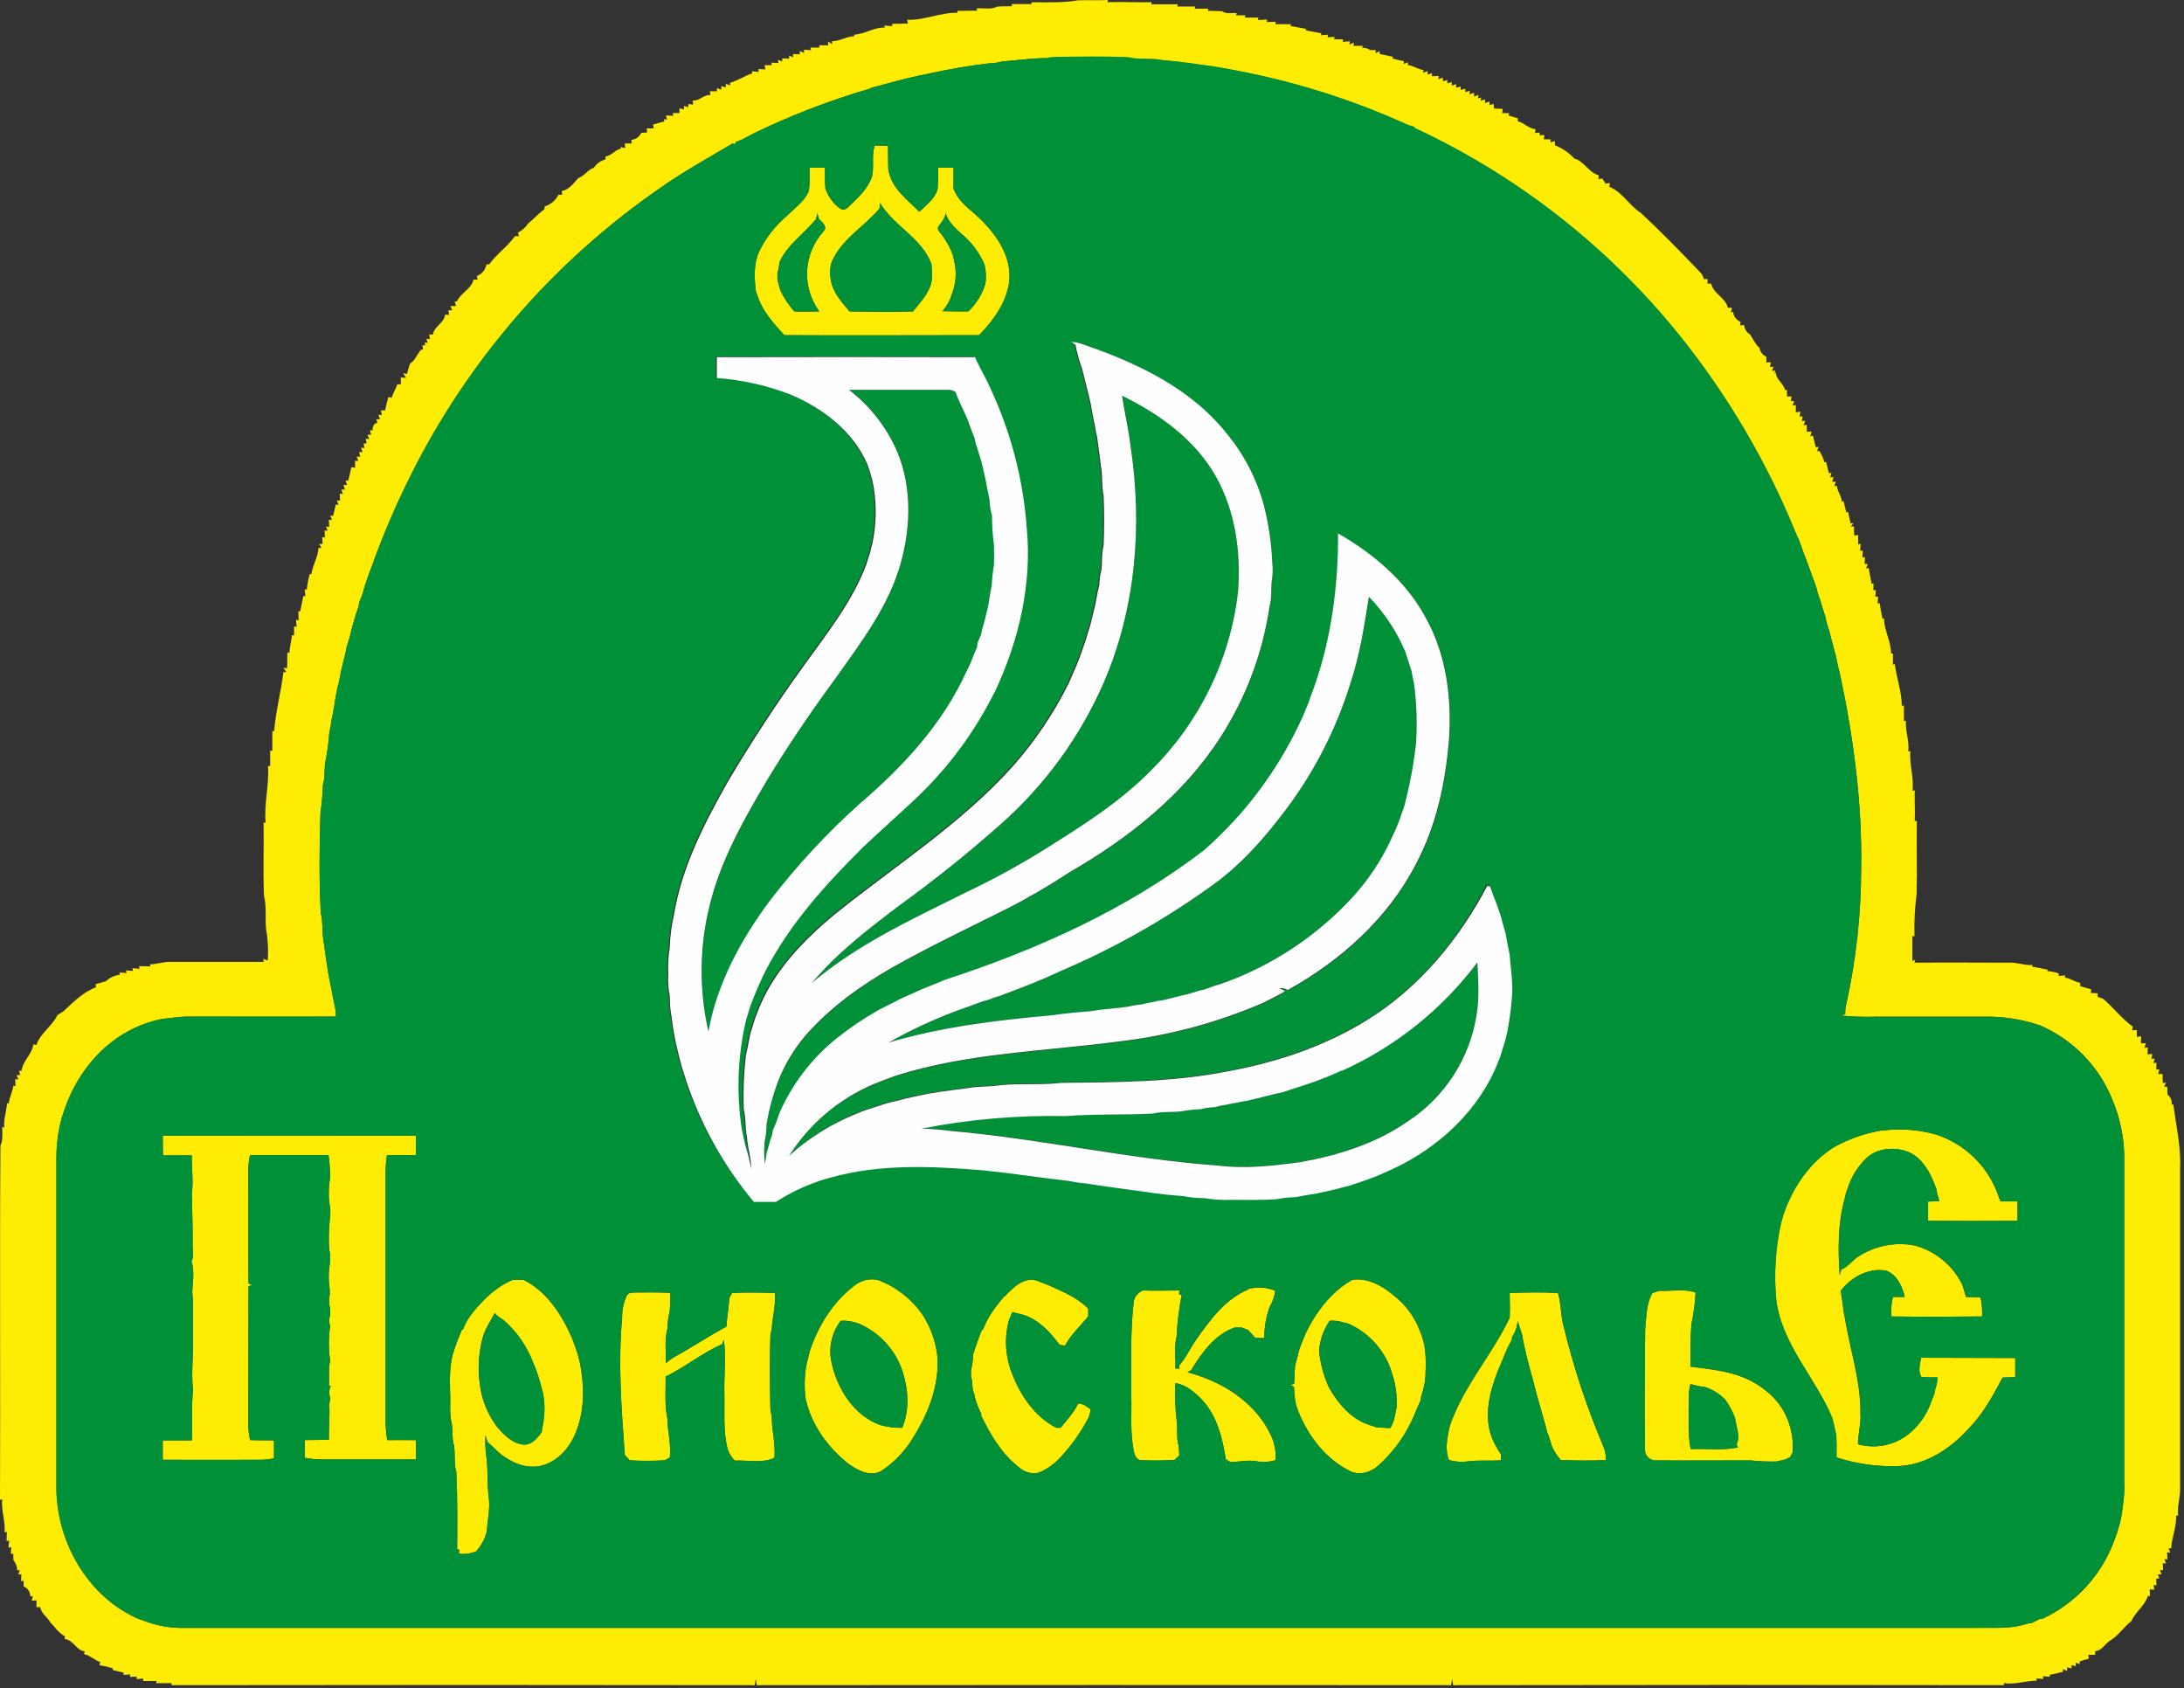 <svg width="524" height="405" viewBox="0 0 524 405" fill="none" xmlns="http://www.w3.org/2000/svg">
<rect x="0" y="0" width="524" height="405" fill="#333333" stroke="none"/>
<path fill-rule="evenodd" clip-rule="evenodd" d="M247.48 0.54C251.23 0.54 255 0.71 258.71 0.07C261.08 -3.05474e-07 263.47 0.13 265.85 0L265.7 0.52C269.21 0.4 272.7 0.61 276.25 0.52V1.04C278.36 1.04 280.48 1.04 282.6 1.04L282.44 1.56C283.87 1.56 285.31 1.56 286.74 1.56L286.67 2.08H289.91L289.79 2.61C290.94 2.61 292.09 2.61 293.24 2.71C294.24 3.44 295.55 3.06 296.7 3.13L296.59 3.68H298.79L298.66 4.22H301.94L301.78 4.8L304.03 4.7L303.91 5.29L306.11 5.22L305.97 5.8C307.22 5.8 308.46 5.8 309.72 5.8L309.64 6.25C310.89 6.45 312.13 6.73 313.39 6.93L313.27 7.28C314.53 7.47 315.76 7.78 317.02 7.99L316.95 8.46L318.59 8.32L318.53 8.96L320.18 8.83L320.1 9.43H322.23L322.18 10.03L323.84 9.91L323.78 10.68L324.84 10.22L324.75 10.99H326.96L326.82 11.5C327.502 11.428 328.187 11.613 328.74 12.02H330.09L330.04 12.76L331.05 12.27L330.98 12.94C332.06 13.15 333.14 13.4 334.23 13.64L334.09 14.05C335 14.26 335.92 14.5 336.85 14.69L336.77 15.34L337.85 14.93L337.76 15.58C339.09 15.77 340.21 16.63 341.55 16.81L341.45 17.45L342.53 17.07V17.92L343.59 17.53L343.53 18.29L345.21 18.23L345.12 19L346.19 18.63V19.49L347.26 19.2V19.99L348.31 19.7V20.55L349.36 20.19V21.01L350.45 20.78V21.57L351.56 21.27V22.1L352.64 21.77L352.58 22.62L353.67 22.27V23.17L354.76 22.77L354.58 23.58L355.37 23.41L355.23 24.18L356.29 23.83V24.7L357.36 24.36V25.22L358.36 24.93C358.36 25.21 358.43 25.77 358.46 26.04C359.14 26.04 359.83 26.1 360.53 26.13C360.53 26.38 360.44 26.88 360.42 27.13H362.1L361.92 27.71C362.67 27.94 363.41 28.17 364.16 28.38V29.1C365.71 29.45 366.76 30.9 368.41 30.97L368.29 31.9L369.37 31.82L369.44 32.46L370.54 32.37C370.54 32.63 370.42 33.15 370.39 33.42H372.01V34.16L373.06 33.85C373.06 34.09 373.06 34.57 373.06 34.85C374.839 35.544 376.436 36.636 377.73 38.04C380.13 38.69 381.16 41.42 383.56 42.04C383.56 42.27 383.56 42.73 383.5 42.97C383.73 42.92 384.19 42.85 384.42 42.81L385.24 44.06L386.24 43.88C386.24 44.12 386.16 44.59 386.12 44.82C389.24 46 390.89 49.34 393.69 51.08C398.54 55.61 403.2 60.37 407.79 65.19C408.302 65.656 408.652 66.272 408.79 66.95H409.69C409.69 67.22 409.69 67.78 409.64 68.05H410.56C411.07 70.48 414.02 71.39 414.56 73.84H415.56L415.27 74.92L415.83 74.85C415.875 75.367 416.065 75.861 416.378 76.275C416.691 76.689 417.115 77.006 417.6 77.19L417.48 78.08L418.43 77.95C418.486 78.435 418.654 78.9 418.919 79.309C419.184 79.718 419.541 80.061 419.96 80.31C420.515 81.344 421.154 82.33 421.87 83.26H422.12C422.16 83.76 422.337 84.239 422.632 84.644C422.927 85.05 423.327 85.367 423.79 85.56V86.93H424.88C424.83 87.21 424.72 87.77 424.67 88.04L425.51 87.98C425.41 88.24 425.23 88.75 425.14 88.98L425.94 88.91L425.77 89.7L426.05 89.27C426.05 90.99 427.89 91.93 428.28 93.56H428.75C428.75 93.94 428.75 94.73 428.75 95.12H429.87C429.81 95.39 429.69 95.95 429.64 96.22H430.47C430.38 96.49 430.19 97.02 430.1 97.28L430.87 97.2C430.87 97.63 430.87 98.48 430.87 98.91L431.97 98.76L431.77 99.91H432.51C432.45 100.19 432.35 100.74 432.29 101.02L433.13 100.94L432.73 102.01L433.5 101.92C433.5 102.33 433.5 103.16 433.5 103.58L434.63 103.52C434.56 103.8 434.43 104.37 434.36 104.65L434.98 104.52C435.19 105.44 435.43 106.36 435.65 107.28L436.32 107.2C436.23 107.46 436.04 107.99 435.95 108.26L436.53 108.19C437.057 109.037 437.464 109.952 437.74 110.91L438.12 110.8C438.33 111.71 438.58 112.62 438.8 113.53L439.45 113.45L439.1 114.5H439.92L439.6 115.57H440.45C440.36 115.84 440.19 116.37 440.11 116.64L440.71 116.54C440.83 117.89 441.82 118.95 441.9 120.32L442.31 120.2C442.52 121.11 442.77 122.01 442.97 122.93L443.38 122.78C443.57 123.71 443.8 124.63 444.01 125.57L444.69 125.48L444.05 126.37L444.82 126.26C444.82 127 444.82 127.75 444.88 128.49L445.82 128.34C445.82 129.09 445.82 129.83 445.82 130.58L446.42 130.48C446.42 130.89 446.32 131.71 446.29 132.12H446.94C446.94 132.52 446.86 133.34 446.83 133.75L447.46 133.62C447.46 134.04 447.39 134.88 447.37 135.3H448.16C448.04 135.56 447.81 136.09 447.69 136.36L448.34 136.26C448.54 137.52 448.82 138.77 449.05 140.04L449.52 139.94C449.52 140.34 449.47 141.16 449.45 141.57H450.06C450.06 141.98 449.96 142.8 449.93 143.2L450.6 143.11C450.6 143.53 450.5 144.37 450.46 144.79L450.97 144.64C451.14 145.91 451.44 147.16 451.65 148.43L452.03 148.33C452.03 151.24 453.73 153.83 453.71 156.76H454.17C454.17 157.65 454.17 158.54 454.17 159.43L454.62 159.32C455.04 162.7 456.29 165.97 456.29 169.4L456.8 169.19C456.8 170.45 456.8 171.71 456.8 172.97L457.29 172.91C457.1 175.4 458.15 177.8 457.85 180.3L458.36 180.18C458.05 183.4 459.25 186.53 458.86 189.76L459.4 189.55C459.33 192.04 459.5 194.55 459.4 197.02L459.9 196.89C459.82 202.74 459.99 208.61 459.85 214.46C459.405 217.841 459.235 221.252 459.34 224.66L458.82 224.53C458.82 226.53 458.82 228.53 458.82 230.53L459.54 230.25L459.31 230.94C466.92 230.87 474.54 230.94 482.16 230.94C484.02 230.85 485.79 231.66 487.67 231.5L487.56 231.9C488.81 232.09 490.03 232.39 491.29 232.61L491.23 232.96C492.162 233.036 493.082 233.224 493.97 233.52L493.87 234.13L495.51 234L495.39 234.51C496.72 234.67 497.78 235.56 499.09 235.78C499.09 235.98 499.09 236.37 499.09 236.56C499.96 236.82 500.85 237.1 501.74 237.34L501.66 238.21L503.28 238.29V239.14L504.58 239.6C507.07 241.7 509.06 244.4 511.72 246.28L511.56 247.16L512.69 247.1V248.76L513.69 248.59V250.27H514.83C514.76 250.55 514.6 251.12 514.53 251.4L515.3 251.26C515.3 251.68 515.3 252.53 515.25 252.94L516.4 252.84L516.16 253.98H516.99L516.63 255.05L517.37 254.92C517.37 255.34 517.37 256.18 517.37 256.59L518.09 256.53L517.8 257.65H518.86C518.86 258.37 518.86 259.09 518.93 259.81L519.69 259.74C519.58 260 519.34 260.51 519.22 260.74L519.97 260.68C519.97 261.3 519.99 261.93 520.03 262.57C520.409 262.846 520.704 263.223 520.88 263.658C521.057 264.092 521.109 264.568 521.03 265.03L521.44 264.93C522.09 270.05 523.32 275.15 523.07 280.36C523.07 306.12 523.07 331.88 523.07 357.64C522.95 359.64 522.37 361.64 522.6 363.64L522.11 363.54C522.25 366.25 521.05 368.78 520.93 371.47L520.26 371.41L520.74 372.46L519.95 372.39L520.03 374.11L519.29 374.02L519.69 375.08L518.91 375.01C518.91 375.44 518.96 376.27 518.98 376.69L518.25 376.64C518.34 376.9 518.51 377.42 518.6 377.69H517.74C517.82 377.95 517.99 378.47 518.08 378.69H517.35C517.35 379.1 517.35 379.91 517.41 380.32L516.7 380.24C516.7 380.53 516.85 381.08 516.91 381.37L515.78 381.27C515.78 381.69 515.83 382.51 515.84 382.92L515.36 382.8C514.65 385.19 512.36 386.66 511.36 388.91C509.57 390.3 508.36 392.29 506.36 393.52C505.04 394.27 504.36 396.01 502.69 396.09V396.98H501.06C501.06 397.21 501.16 397.67 501.19 397.9C500.43 398.1 499.68 398.33 498.94 398.57L499.02 399.22L498.02 398.88V399.71L497.02 399.45V400.25L495.96 399.98V400.82L494.9 400.44L494.97 401.06C493.91 401.33 492.86 401.6 491.78 401.79V402.25L490.14 402.12L490.26 402.78L488.58 402.65L488.67 403.19C486.01 403.19 483.46 404.19 480.78 403.78V404.27C436.727 404.19 392.68 404.19 348.64 404.27L348.41 402.78L348.17 404.27C292.637 404.21 237.103 404.21 181.57 404.27L181.33 402.75L181.09 404.27C134.423 404.197 87.783 404.197 41.17 404.27V403.79C39.93 403.79 38.7 403.79 37.46 403.79L37.56 403.27C36.5 403.27 35.43 403.27 34.37 403.27V402.69L32.79 402.81V402.2L31.21 402.29V401.69L29.6 401.79L29.7 401.27C28.79 401.06 27.89 400.82 26.99 400.62L27.1 400.21C26.035 399.903 24.953 399.656 23.86 399.47C23.92 399.28 24.01 398.89 24.06 398.7C22.65 398.3 21.64 397.1 20.18 396.84C20.18 396.67 20.29 396.31 20.33 396.14C18.25 395.95 17.59 393.33 15.49 393.21C15.49 393.05 15.57 392.72 15.6 392.55C14.11 391.8 13.19 390.36 12.08 389.19C11.33 387.9 9.88 387.06 9.64 385.51L8.75 385.59C8.75 385.17 8.75 384.34 8.75 383.93L7.61 384C7.67 383.73 7.81 383.17 7.89 382.9L7.28 382.97C7.277 382.456 7.122 381.955 6.836 381.528C6.55 381.101 6.144 380.768 5.67 380.57C5.67 380.23 5.67 379.57 5.67 379.21L5.05 379.32C5.05 378.91 5.12 378.07 5.14 377.65L4.36 377.71C4.46 377.44 4.67 376.91 4.77 376.65L4.13 376.74C4.132 375.831 3.801 374.952 3.2 374.27C3.2 373.89 3.2 373.12 3.2 372.73L2.61 372.81C2.61 372.4 2.7 371.59 2.72 371.17L2.05 371.27C2.05 370.85 2.16 370 2.2 369.58L1.58 369.69L1.64 367.48L1.1 367.59C1.32 364.91 0.24 362.33 0.53 359.65L0 359.83C0.13 331.5 -0.1 303.17 0.11 274.83C0.76 273.43 0.51 271.83 0.53 270.37L1.04 270.49C0.81 268.49 1.57 266.6 1.69 264.63L2.1 264.8C2.2 263.28 3.04 261.95 3.19 260.44L3.73 260.59C3.73 260.16 3.66 259.3 3.63 258.87L4.4 258.98C4.3 258.71 4.1 258.17 3.99 257.9H4.86C4.79 257.63 4.63 257.11 4.56 256.84L5.16 256.93C5.42 254.53 7.7 252.93 8.01 250.53L8.73 250.7C9.64 247.86 12.53 246.18 13.8 243.49C14.26 243.2 14.72 242.91 15.19 242.64C17.56 240.43 19.96 237.98 23.05 236.84C23.05 236.66 22.95 236.29 22.91 236.11C23.75 235.89 24.58 235.65 25.41 235.4C26.337 234.529 27.518 233.976 28.78 233.82L28.67 233.3L30.34 233.43L30.24 232.79L31.91 232.92L31.79 232.26L33.49 232.4L33.34 231.78L36.09 231.83L35.97 231.34C37.67 231.34 39.29 230.67 40.97 230.75C48.41 230.75 55.85 230.75 63.29 230.75L63.13 230.01L64.23 230.43C64.388 228.376 64.328 226.311 64.05 224.27C63.39 221.18 64.12 217.98 63.34 214.91C63.08 209.06 63.34 203.18 63.24 197.32L63.73 197.37C63.31 192.8 64.61 188.37 64.3 183.76H64.82C64.82 182.51 64.82 181.28 64.82 180.04L65.34 180.15C65.34 178.56 65.34 176.97 65.34 175.39H65.78C66.14 170.61 67.45 165.95 68 161.21L68.72 161.27L68 160.22L68.89 160.29L68.95 156.51L69.42 156.66C69.51 155.2 69.89 153.78 70.08 152.34L70.56 152.47C70.56 151.74 70.56 151 70.56 150.26L71.17 150.37L71.01 148.69L71.65 148.82L71.59 146.63L72.03 146.68C72.26 145.45 72.56 144.22 72.77 142.98L73.26 143.03C73.26 142.63 73.15 141.82 73.11 141.41H73.62C73.745 140.153 73.976 138.908 74.31 137.69L74.69 137.78C75.02 135.58 76.3 133.64 76.43 131.4L77.12 131.5C76.99 131.24 76.73 130.71 76.59 130.5H77.4C77.4 130.09 77.33 129.27 77.31 128.85L77.95 128.95C77.95 128.53 77.88 127.68 77.85 127.26L78.62 127.32C78.52 127.05 78.3 126.53 78.2 126.32L78.98 126.4C78.98 125.97 78.92 125.11 78.89 124.68L79.65 124.76C79.55 124.5 79.35 123.97 79.24 123.7L79.91 123.77C80.12 122.85 80.36 121.93 80.58 121.01L81.24 121.12L80.8 120.04L81.57 120.11C81.57 119.69 81.57 118.85 81.51 118.43L82.26 118.52L81.9 117.44H82.75C82.66 117.16 82.5 116.61 82.42 116.34H83.27C83.18 116.07 82.99 115.53 82.89 115.27L83.54 115.33C83.81 114.25 84.1 113.17 84.31 112.08L85.19 112.22C85.19 111.79 85.19 110.95 85.19 110.52L85.95 110.6L85.59 109.55H86.43L86.15 108.46H87.02C86.91 108.2 86.7 107.66 86.59 107.39L87.43 107.49C87.43 107.22 87.29 106.67 87.24 106.4L87.98 106.34L87.74 105.25L88.57 105.35C88.47 105.09 88.29 104.55 88.2 104.28H89.05C88.98 104.01 88.83 103.47 88.76 103.21L89.37 103.27C89.42 102.42 89.57 101.58 90.56 101.43L90.28 100.58H91.16L90.8 99.5L91.62 99.57C91.56 99.29 91.45 98.73 91.39 98.45H92.39C92.61 97.37 92.9 96.31 93.18 95.24L93.98 95.42C94.27 94.28 94.98 93.32 95.33 92.2H96.17C96.17 91.79 96.17 90.96 96.17 90.55L97.41 90.66C97.24 90.38 96.91 89.8 96.74 89.51L97.64 89.7C97.836 88.852 98.093 88.02 98.41 87.21C99.63 86.44 100.07 84.93 101.04 83.9L101.48 83.84C101.48 83.59 101.38 83.09 101.35 82.84H102.03L101.87 82.14L102.66 82.27C102.57 82.01 102.39 81.5 102.29 81.27L103.14 81.36C103.14 81.09 103 80.52 102.95 80.25H103.88C104.14 78.25 106.6 77.51 106.8 75.46L107.74 75.55L107.58 74.42L108.49 74.47C108.39 74.2 108.18 73.67 108.07 73.41H109.39C109.32 73.14 109.17 72.61 109.1 72.33H109.61C110.53 70.27 113.11 69.33 113.61 67.09H114.61C114.56 66.87 114.45 66.44 114.4 66.22C114.998 65.998 115.527 65.622 115.935 65.13C116.342 64.639 116.613 64.049 116.72 63.42H117.37C119.16 60.91 121.8 59.15 123.59 56.62L124.52 56.68C124.46 56.46 124.33 56.01 124.26 55.79C125.239 55.321 126.069 54.591 126.66 53.68C128.04 52.54 129.23 51.2 130.66 50.15V49.53C131.378 49.312 132.044 48.951 132.618 48.468C133.193 47.985 133.663 47.39 134 46.72H134.89L134.77 45.84C136.51 45.53 137.61 43.99 138.72 42.74C140.19 42.25 140.98 40.74 142.48 40.25C143.128 39.255 144.128 38.541 145.28 38.25C145.28 38.07 145.28 37.71 145.28 37.53C146.73 37.36 147.56 35.97 148.95 35.66V35.27L150.01 35.53L149.89 34.42H151.56C151.56 34.2 151.49 33.77 151.46 33.55C151.974 33.521 152.47 33.348 152.891 33.051C153.312 32.754 153.64 32.345 153.84 31.87L155.22 31.8C155.22 31.55 155.22 31.04 155.17 30.8H156.87C156.82 30.58 156.71 30.12 156.66 29.89C157.56 29.64 158.46 29.37 159.37 29.13L159.29 28.59L160.04 28.7C159.98 28.45 159.84 27.93 159.78 27.7L161.53 27.77L161.4 27.12H163.02C163.02 26.83 163.02 26.27 163.02 25.98L164.1 26.23V25.41L165.15 25.72V24.93L166.28 25.12L166.2 24.12C167.85 24.28 168.83 22.64 170.49 22.8C170.49 22.57 170.34 22.12 170.29 21.89H172.01V21.15L173.06 21.54V20.68L174.14 20.95V20.12L175.22 20.47L175.13 19.87C177.01 19.36 178.63 18.19 180.49 17.61L180.39 17.1L182.05 17.25L181.92 16.58L183.65 16.64C183.59 16.38 183.49 15.87 183.44 15.64H185.15L185.1 15.03L186.75 15.12L186.68 14.34L187.68 14.75V14L189.36 14.08L189.31 13.33L190.31 13.75L190.25 12.97L191.93 13.03L191.85 12.24L192.91 12.7V11.93L194.58 12.04L194.47 11.42H196.61L196.56 10.86H198.74L198.64 9.94L199.64 10.6V9.89C201.48 9.89 203.08 8.74 204.93 8.7V8.31C207.5 8.2 209.71 6.49 212.32 6.63L212.16 6.13L214.05 6.27V5.72L217.84 5.65C217.79 5.43 217.68 4.98 217.63 4.75C221.74 4.91 225.63 2.97 229.72 3.07V2.61C231.29 2.61 232.87 2.55 234.44 2.55L234.32 2.01C235.96 1.88 237.76 2.38 239.32 1.57C240.48 1.5 241.65 1.49 242.82 1.5L242.73 0.98C244.32 0.98 245.91 0.98 247.49 0.98V0.51L247.48 0.54ZM250.94 13.95C247.41 13.95 243.94 14.49 240.42 14.75C239.411 15.035 238.369 15.186 237.32 15.2C232.588 15.747 227.889 16.542 223.24 17.58C219.56 18.29 215.9 19.17 212.29 20.21C211.21 20.49 210.13 20.79 209.05 21.05L208.69 21.27C199.516 23.963 190.569 27.373 181.93 31.47C180.1 32.29 178.44 33.47 176.52 34.07L176.45 34.55L175.72 34.46C169.91 37.91 163.96 41.17 158.43 45.09C132.956 62.662 112.348 86.4 98.53 114.09C94.956 121.227 91.817 128.574 89.13 136.09C88.88 136.74 88.62 137.4 88.37 138.09C87.9 139.51 87.37 140.91 87.05 142.38C86.79 143.05 86.52 143.72 86.24 144.38C86.24 144.65 86.1 145.2 86.05 145.47C85.204 147.874 84.496 150.325 83.93 152.81C83.65 153.65 83.41 154.51 83.15 155.36C83.06 155.88 82.96 156.41 82.86 156.94C82.65 157.63 82.48 158.33 82.31 159.03C81.93 160.58 81.59 162.15 81.31 163.72C80.45 166.62 80.31 169.67 79.57 172.6C79.47 173.649 79.289 174.689 79.03 175.71C78.852 178.169 78.518 180.614 78.03 183.03C77.79 184.76 78.03 186.55 77.5 188.24C77.415 190.522 77.215 192.798 76.9 195.06C76.64 203.06 76.56 211.06 76.98 219.06C77.48 220.92 77.27 222.87 77.51 224.76C78 228.25 78.45 231.76 79.09 235.23C79.51 236.96 79.76 238.72 80.14 240.46C80.436 241.573 80.594 242.718 80.61 243.87C68.61 243.93 56.68 243.87 44.71 243.87C42.77 243.94 40.86 244.27 38.92 244.43C36.088 245.006 33.356 245.993 30.81 247.36C23.39 251.36 18.02 258.56 15.38 266.49C15.2 267.02 15.03 267.54 14.84 268.08C14.012 271.149 13.578 274.311 13.55 277.49C13.55 303.77 13.55 330.05 13.55 356.33C13.35 369.49 20.89 382.99 33.17 388.33C33.9 388.58 34.63 388.84 35.35 389.11C38.189 390.116 41.189 390.594 44.2 390.52C187.433 390.52 330.663 390.52 473.89 390.52C478.06 390.45 482.35 390.89 486.38 389.52L487.48 389.35L489.48 388.35H490.03C494.029 386.484 497.618 383.844 500.591 380.583C503.564 377.322 505.861 373.504 507.35 369.35C507.53 368.83 507.72 368.3 507.92 367.79L508.21 366.79C508.768 365.097 509.13 363.345 509.29 361.57C509.633 359.495 509.757 357.39 509.66 355.29C509.66 329.89 509.66 304.487 509.66 279.08C509.827 273.709 508.803 268.368 506.66 263.44C503.421 255.641 497.289 249.399 489.55 246.02C485.169 244.521 480.559 243.804 475.93 243.9H450.33C447.431 244 444.528 243.91 441.64 243.63L442.72 243.31C442.689 242.337 442.81 241.365 443.08 240.43C445.355 229.965 446.515 219.289 446.54 208.58C446.82 192.95 444.77 177.38 441.54 162.1C441.14 160.56 440.77 159.01 440.49 157.45C440.24 156.57 440.01 155.69 439.78 154.82C439.61 154.13 439.43 153.43 439.23 152.75C439.16 152.48 439.04 151.94 438.97 151.67C438.7 150.8 438.44 149.93 438.16 149.08C438.16 148.8 438.03 148.26 437.98 147.99C437.46 146.64 437.11 145.24 436.67 143.87C436.48 143.34 436.29 142.81 436.11 142.28C436.05 142.02 435.92 141.49 435.86 141.22C435.66 140.7 435.49 140.22 435.32 139.65C435.07 138.96 434.84 138.28 434.58 137.65C433.9 135.75 433.22 133.85 432.47 131.97L431.69 129.74C431.12 128.54 430.59 127.32 430.1 126.09C423.993 111.527 416.096 97.781 406.59 85.17C389.009 61.791 365.939 43.104 339.42 30.76L339.33 30.48C338.378 30.263 337.458 29.927 336.59 29.48C326.966 25.19 316.984 21.75 306.76 19.2C301.76 17.95 296.69 16.93 291.6 16.07C287.4 15.47 283.21 14.79 278.97 14.51C276.26 13.9 273.44 14.51 270.75 13.81C264.82 13.55 258.88 13.65 252.95 13.75C252.274 13.766 251.603 13.863 250.95 14.04L250.94 13.95ZM209.84 34.95C209.1 37.32 209.73 39.84 209.26 42.24C208.26 45.24 205.84 47.49 203.59 49.6C203.467 49.773 203.31 49.919 203.127 50.028C202.945 50.137 202.742 50.207 202.532 50.233C202.321 50.26 202.107 50.242 201.904 50.181C201.7 50.12 201.512 50.018 201.35 49.88C199.828 48.694 198.682 47.093 198.05 45.27C197.87 43.59 197.96 41.9 197.92 40.21H194.28C194.35 42.069 194.28 43.931 194.07 45.78C193.07 48.28 190.77 49.78 188.96 51.64C186.08 54.032 183.744 57.011 182.11 60.38C180.79 63.31 181 66.6 181.3 69.72C181.49 70.25 181.67 70.78 181.86 71.33C183.11 74.88 185.7 77.66 188.17 80.41C203.75 80.5 219.34 80.41 234.92 80.41C238.37 76.84 241.44 72.65 242.14 67.61C242.83 61.01 238.46 55.4 233.83 51.27C231.83 49.6 229.71 47.79 228.77 45.27C228.77 43.58 228.77 41.89 228.77 40.19H225.05C225.104 41.941 225.067 43.693 224.94 45.44C224.24 47.73 222.22 49.2 220.58 50.8C217.58 47.8 213.69 45.01 213.12 40.46C213.07 38.62 213.07 36.79 213.06 34.96C211.97 34.96 210.89 34.96 209.8 34.91L209.84 34.95ZM210.96 50.12C207.25 54.44 201.89 57.43 199.56 62.83C199.13 64.188 199.051 65.633 199.33 67.03C199.72 70.12 201.94 72.44 203.84 74.72C208.91 74.8 213.98 74.84 219.04 74.72C220.49 72.93 222.12 71.2 223.04 69.04C223.86 67.27 223.59 65.27 223.49 63.38C221.2 57.11 214.43 54.26 211.15 48.71C211.15 49.19 211.05 49.71 210.99 50.14L210.96 50.12ZM195.74 52.65C192.85 56.1 188.92 58.72 187.01 62.92C186.951 63.802 186.79 64.675 186.53 65.52C186.53 65.92 186.53 66.71 186.53 67.11C186.78 67.97 187.01 68.85 187.24 69.72C188.133 71.522 189.252 73.202 190.57 74.72C192.57 74.78 194.57 74.72 196.57 74.72C194.496 71.898 193.462 68.444 193.644 64.947C193.826 61.449 195.214 58.121 197.57 55.53C198.68 54.42 197.22 53.28 196.47 52.53C196.37 52.18 196.19 51.47 196.09 51.12C196.01 51.51 195.85 52.3 195.76 52.7L195.74 52.65ZM224.98 54.65C225.07 55.47 225.83 56.03 226.24 56.71C227.267 58.108 228.079 59.652 228.65 61.29L228.88 62.36C229.586 65.112 229.404 68.017 228.36 70.66C227.909 72.139 227.145 73.503 226.12 74.66C228.19 74.66 230.27 74.75 232.34 74.71C233.807 73.277 234.991 71.581 235.83 69.71C236.01 69.19 236.2 68.66 236.41 68.14C236.644 66.585 236.576 64.999 236.21 63.47C234.957 60.58 233.03 58.032 230.59 56.04C229.09 54.65 227.46 53.17 226.88 51.13C226.75 52.57 225.64 53.51 224.98 54.69V54.65ZM451.91 271.12C447.785 271.752 443.804 273.106 440.15 275.12C434.15 278.78 430.02 284.97 427.82 291.56C427.64 292.23 427.46 292.92 427.27 293.56C425.935 299.617 425.564 305.847 426.17 312.02C427.57 322.58 435.52 330.47 439.54 340.02C439.98 341.41 440.2 342.85 440.54 344.27C440.66 346.05 440.63 347.84 440.61 349.63C445.256 351.141 450.126 351.851 455.01 351.73C461.81 351.6 467.87 347.66 472.31 342.73C475.79 339.21 478.16 334.82 480.45 330.48L483.5 330.37C483.5 328.837 483.5 327.307 483.5 325.78C475.97 325.72 468.44 325.78 460.91 325.72C460.64 327.18 460.08 329.07 461.02 330.35C462.27 330.45 463.54 330.42 464.8 330.42C464.817 331.402 464.641 332.377 464.28 333.29C464.23 333.56 464.13 334.11 464.09 334.38C463.81 335.05 463.54 335.73 463.29 336.38C462.376 339.023 460.819 341.398 458.76 343.29C457.052 344.897 454.957 346.034 452.679 346.591C450.401 347.148 448.017 347.107 445.76 346.47C445.76 343.98 446.56 341.54 446.35 339.04C446.47 332.04 444.35 325.41 443.09 318.64C442.8 317.44 442.68 316.21 442.39 315.01C442.18 313.22 441.89 311.44 441.63 309.66C444.16 306.37 448.34 304.05 452.58 304.84C455.14 305.84 456.37 308.6 456.99 311.13C456.04 311.13 455.08 311.13 454.13 311.13C453.752 312.663 453.637 314.249 453.79 315.82C461.04 315.91 468.29 315.89 475.54 315.82C475.633 314.277 475.508 312.728 475.17 311.22C474 311.22 472.84 311.17 471.68 311.12C471.41 310.12 471.11 309.17 470.8 308.2C469.679 305.907 468.08 303.88 466.11 302.257C464.14 300.633 461.845 299.451 459.38 298.79C454.623 297.867 449.695 298.863 445.67 301.56C444.31 302.47 443.34 303.92 441.76 304.56C441.63 305 441.5 305.43 441.38 305.87C440.95 299.72 440.93 293.43 442.6 287.45C442.66 287.17 442.79 286.62 442.85 286.35C443.03 285.83 443.2 285.35 443.39 284.79C444.294 282.091 445.854 279.658 447.93 277.71C450.47 275.43 454.29 275.13 457.42 276.2C460.55 277.27 462.56 280.32 463.8 283.28C464.05 283.96 464.31 284.64 464.58 285.28C464.63 285.56 464.72 286.12 464.76 286.4C464.976 286.974 465.14 287.567 465.25 288.17L462.57 288.24C462.57 289.78 462.57 291.32 462.57 292.87C469.73 292.923 476.89 292.923 484.05 292.87C484.05 291.31 484.05 289.77 484.05 288.22H479.98C479.85 287.9 479.61 287.27 479.48 286.95C478.305 283.488 476.337 280.348 473.732 277.782C471.128 275.215 467.959 273.294 464.48 272.17C460.412 271.024 456.159 270.685 451.96 271.17L451.91 271.12ZM39.05 272.49C39.05 274.05 39.05 275.61 39.11 277.18C41.41 277.18 43.71 277.18 46.01 277.18C45.95 280.27 46.44 283.33 46.01 286.4C46.14 290.58 46.24 294.73 46.21 298.9C46.21 300.13 46.62 301.44 45.94 302.56C46.67 304.89 46.28 307.48 46.12 309.9C46.49 313.53 46.21 317.19 46.3 320.84C46.44 325.02 45.83 329.18 46.3 333.36C45.94 337.41 46.11 341.48 46.04 345.54C43.71 345.54 41.39 345.54 39.04 345.54C39.04 347.1 39.04 348.64 39.04 350.2C46.8 350.25 54.57 350.2 62.34 350.2C63.483 350.203 64.622 350.086 65.74 349.85C65.74 348.41 65.74 346.98 65.74 345.55C63.83 345.55 61.91 345.49 60 345.47C59.733 344.214 59.589 342.934 59.57 341.65C59.62 330.65 59.57 319.65 59.63 308.6L60.49 308.25L59.63 307.89C59.52 298.95 59.63 290.02 59.57 281.09C59.565 279.746 59.702 278.405 59.98 277.09C66.26 277.09 72.53 277.09 78.81 277.09C79.088 278.916 79.212 280.763 79.18 282.61C78.85 284.508 78.779 286.443 78.97 288.36C79.306 289.759 79.354 291.212 79.11 292.63C78.868 295.026 78.822 297.437 78.97 299.84C79.66 301.91 78.78 304.03 78.88 306.13C78.74 307.87 79.41 309.61 78.98 311.33C78.98 311.72 78.98 312.51 78.98 312.91C79.222 313.751 79.3 314.63 79.21 315.5C78.9 316.339 78.9 317.261 79.21 318.1C78.795 320.864 78.795 323.675 79.21 326.44C78.72 328.44 79.04 330.44 78.92 332.44L79.38 332.49C79.147 332.929 79.015 333.415 78.995 333.911C78.974 334.408 79.064 334.903 79.26 335.36C79.19 335.74 79.06 336.49 78.99 336.87C79.18 339.69 78.83 342.55 78.91 345.4L73.13 345.47C73.13 346.88 73.13 348.3 73.13 349.72C74.412 349.973 75.714 350.107 77.02 350.12C84.61 350.12 92.2 350.12 99.79 350.12C99.84 348.57 99.85 347.02 99.79 345.48C97.5 345.48 95.19 345.43 92.9 345.48C92.698 344.219 92.571 342.946 92.52 341.67C92.52 321.29 92.52 300.913 92.52 280.54C92.557 279.391 92.664 278.246 92.84 277.11C95.15 277.11 97.45 277.11 99.77 277.11C99.77 275.56 99.77 274 99.77 272.45C79.53 272.41 59.287 272.41 39.04 272.45L39.05 272.49ZM122.93 307.07C119.18 308.64 116.21 311.5 113.65 314.59C112.548 315.891 111.672 317.368 111.06 318.96L110.77 319.1C110.34 320.22 109.87 321.33 109.42 322.45C109.25 322.96 109.08 323.45 108.91 324C107.83 327.19 107.91 330.58 107.98 333.91C108.15 336.5 107.74 339.17 108.42 341.7C108.66 343.43 108.42 345.25 108.96 346.93C109.22 349 108.88 351.15 109.48 353.17C109.78 359.35 109.72 365.54 109.67 371.73H110.19L110.07 372.73C111.466 372.912 112.885 372.729 114.19 372.2C115.468 370.833 116.371 369.159 116.81 367.34C116.96 364.7 117.6 362.09 117.29 359.45C116.82 355.98 117.16 352.45 116.64 349C116.437 347.459 116.383 345.902 116.48 344.35L117.02 345.98C118.47 347.17 119.64 348.67 121.27 349.65C124.02 351.54 127.7 352.58 130.91 351.29C134.68 349.9 137.26 346.43 138.5 342.72C140.29 337.72 140.15 332.29 139.19 327.13C139 326.42 138.83 325.71 138.65 325C138.49 324.48 138.32 324 138.15 323.44C137.8 322.56 137.48 321.66 137.15 320.76C134.7 315.28 131.15 309.76 125.6 307.02C124.7 307.02 123.8 307.02 122.9 307.07H122.93ZM115.79 320.93C114.806 324.637 114.585 328.505 115.14 332.3C115.63 335.931 117.045 339.374 119.25 342.3C120.91 344.23 122.92 346.3 125.59 346.55C127.59 346.69 128.93 344.96 129.96 343.55C129.96 343.24 130.09 342.63 130.13 342.32C130.746 339.577 130.774 336.734 130.21 333.98C130.01 333.3 129.83 332.61 129.64 331.93C129.165 330.111 128.546 328.332 127.79 326.61C126.34 322.928 124.061 319.629 121.13 316.97C120.34 316.27 119.31 315.88 118.7 314.97C117.7 316.97 116.33 318.79 115.79 320.97V320.93ZM205.65 307.93C200.2 311.77 196.48 317.68 194.34 323.93C194.02 325.16 193.73 326.4 193.44 327.64C192.99 330.254 192.94 332.921 193.29 335.55C194.65 341.84 198.68 347.33 203.69 351.26C205.87 352.77 208.85 354.36 211.45 352.87C214.549 350.819 217.152 348.103 219.07 344.92C222.77 339 225.53 332.08 224.86 324.99C224.438 321.682 223.302 318.505 221.53 315.68C218.899 311.75 215.105 308.74 210.68 307.07C209.831 306.873 208.951 306.849 208.092 306.999C207.233 307.148 206.413 307.468 205.68 307.94L205.65 307.93ZM201.7 316.83C200.605 318.275 199.844 319.944 199.472 321.718C199.1 323.493 199.127 325.327 199.55 327.09C200.98 333.36 204.87 339.51 211.11 341.84C212.847 342.326 214.646 342.555 216.45 342.52C218.24 338.21 217.93 333.42 216.54 329.05C215.714 326.494 214.351 324.144 212.541 322.159C210.732 320.174 208.519 318.599 206.05 317.54C204.673 317.003 203.196 316.768 201.72 316.85L201.7 316.83ZM240.95 310.96C238.95 313.38 236.9 315.96 235.87 318.96L235.55 319.09C234.77 321.03 234.1 323 233.45 324.99C233.441 326.232 233.279 327.467 232.97 328.67C232.97 329.07 232.97 329.85 232.97 330.25C233.48 331.59 233.09 333.11 233.74 334.42L233.97 335.49C234.323 336.748 234.809 337.965 235.42 339.12C235.42 339.25 235.42 339.52 235.42 339.65C237.69 344.31 240.42 348.93 244.62 352.12C245.244 352.675 245.992 353.07 246.802 353.274C247.611 353.478 248.458 353.483 249.27 353.29C251.372 352.387 253.243 351.02 254.74 349.29C257.272 346.505 259.437 343.406 261.18 340.07C261.445 339.433 261.607 338.758 261.66 338.07C260.74 337.47 259.85 336.66 258.66 336.71C257.66 338.91 255.95 340.65 254.47 342.53H253.45C248.27 339.87 244.8 334.76 242.79 329.43C241.193 325.398 240.937 320.959 242.06 316.77C242.34 316.1 242.61 315.42 242.88 314.77C243.83 315 244.78 315.26 245.74 315.49C249.15 316.66 251.74 319.33 253.86 322.15C254.19 322.81 254.92 322.73 255.55 322.79C256.96 320.14 259.24 318.08 261.1 315.79C261.1 315.17 261.1 314.55 261.1 313.94C258.46 311.23 254.86 309.82 251.49 308.28C250.74 308.01 250.01 307.72 249.29 307.42C245.97 305.95 243.08 308.84 241 311.06L240.95 310.96ZM324.43 307.03C319.43 309.89 315.83 314.61 313.33 319.71C312.87 320.79 312.43 321.87 312.01 322.96C311.44 324.46 311.24 326.06 310.72 327.58C310.59 329.02 310.64 330.49 310.48 331.93L309.67 332.3L310.46 332.71C310.49 334.152 310.651 335.587 310.94 337L311.48 338.54C313.84 344.47 318.02 349.97 323.81 352.86C326.11 354.09 328.87 353.24 330.71 351.58C334.552 348.134 337.556 343.855 339.49 339.07C339.93 338.07 340.35 337.01 340.82 335.99C340.82 335.72 340.95 335.18 341 334.9C341.546 333.396 341.882 331.825 342 330.23C342.13 326.91 342.25 323.49 341.08 320.32C340.74 319.44 340.38 318.58 340.02 317.73C338.717 315.042 336.819 312.686 334.47 310.84C331.73 308.49 328.17 306.47 324.47 307.03H324.43ZM319.05 316.81C317.556 318.94 316.668 321.435 316.48 324.03C316.762 327.061 317.554 330.022 318.82 332.79C321.01 336.69 324.21 340.49 328.61 341.84C329.15 342 329.69 342.19 330.22 342.38C331.32 342.47 332.43 342.52 333.54 342.58C334.54 341.07 334.69 339.28 335.07 337.58C335.193 335.284 334.957 332.983 334.37 330.76C334.09 329.86 333.8 328.97 333.52 328.07C332.621 325.734 331.27 323.598 329.544 321.786C327.817 319.974 325.75 318.521 323.46 317.51L322.39 317.27C321.313 316.917 320.182 316.762 319.05 316.81V316.81ZM299.43 309.38C293.92 311.69 290.31 316.67 287.01 321.38C285.58 323.38 284.58 325.69 282.95 327.55C282.95 327.75 282.95 328.13 283 328.32H282C282.12 325.8 281.65 323.22 282.29 320.76C282.453 317.347 282.867 313.952 283.53 310.6L282.9 310.51C282.9 310.28 282.95 309.82 282.96 309.59C280.05 309.59 277.15 309.7 274.24 309.59C273.727 309.783 273.265 310.092 272.89 310.493C272.516 310.893 272.238 311.375 272.08 311.9C271.08 319.35 271.51 326.9 271.42 334.39C271.57 339.13 271.05 343.97 272.14 348.64C272.38 349.41 272.92 350.39 273.87 350.31C276.519 350.438 279.174 350.412 281.82 350.23L282.94 349.16C282.94 348.39 282.85 347.63 282.8 346.87C282.16 344.81 282.61 342.63 282.29 340.53C281.96 337.636 281.86 334.72 281.99 331.81C284.61 332.2 286.69 334.05 288.46 335.89C292.03 339.75 293.31 345.03 294.09 350.08L295.22 350.75C297.32 350.75 299.41 350.18 301.5 350.58C303.021 350.855 304.586 350.755 306.06 350.29C306.155 348.56 305.9 346.829 305.31 345.2C302.85 339.2 297.75 334.66 292.04 331.85C289.751 330.745 287.364 329.854 284.91 329.19L285.78 328.72C288.36 324.55 291.41 320.17 296.26 318.48H297.87L299.45 319.06C300.04 319.69 300.62 320.34 301.19 321H303.34C303.325 318.417 303.775 315.853 304.67 313.43C305.362 312.277 305.808 310.994 305.98 309.66C303.898 308.789 301.582 308.648 299.41 309.26L299.43 309.38ZM150.43 310.7C149.627 312.403 149.227 314.268 149.26 316.15C148.26 327.15 149.11 338.15 149.91 349.07L151.08 350.34C153.884 350.505 156.696 350.505 159.5 350.34L160.71 349.65C161.05 346.45 160.16 343.32 160.1 340.14C159.41 336.91 159.77 333.54 159.7 330.26C164.37 327.98 168.46 324.59 173.23 322.5C173.35 322.24 173.58 321.7 173.69 321.43C174.18 325.73 173.69 330.08 173.79 334.43C173.89 338.78 173.47 343.23 174.55 347.51C174.866 348.617 175.474 349.619 176.31 350.41C179.46 350.27 182.86 351.12 185.81 349.75C186.12 346.35 185.12 343.04 185.17 339.64C184.96 338.993 184.846 338.32 184.83 337.64C184.72 332.05 184.64 326.47 184.83 320.89C184.841 320.186 184.959 319.488 185.18 318.82C185.32 315.93 186.18 313.1 185.91 310.18C182.48 310.09 179.06 310.02 175.64 310.18C175.47 310.48 175.14 311.09 174.98 311.4C174.87 313.69 174.41 315.96 174.29 318.26C170.09 320.48 166.15 323.16 161.99 325.44C161.188 325.872 160.448 326.41 159.79 327.04C159.79 324.3 159.41 321.47 160.13 318.8C160.159 317.398 160.34 316.003 160.67 314.64C160.805 313.147 160.855 311.648 160.82 310.15C158.11 310.04 155.4 310.04 152.69 310.07C151.94 310.14 150.93 309.93 150.47 310.72L150.43 310.7ZM362.21 310.13C362.21 312.13 362.33 314.13 362.21 316.13C357.95 325.13 350.97 332.7 347.81 342.21C347.26 344.84 346.58 347.69 347.66 350.28C349.129 350.694 350.666 350.806 352.18 350.61C354.82 350.23 357.48 350.54 360.13 350.33C360.13 349.85 360.13 349.38 360.13 348.92C359.252 347.622 358.508 346.238 357.91 344.79C355.98 339.66 357.4 334.02 359.29 329.09C359.72 328.09 360.14 327.09 360.56 326.09C361.189 324.452 361.927 322.858 362.77 321.32C362.77 321.18 362.77 320.91 362.77 320.78C363.563 319.625 364.029 318.278 364.12 316.88L364.71 318.71L365.22 320.3C365.35 321.16 365.49 322.05 365.71 322.91C366.13 324.83 366.6 326.75 367.12 328.65C367.36 329.5 367.59 330.36 367.84 331.21C368.84 335.46 370.21 339.63 371.29 343.87L371.49 344.25C371.75 345.14 372.05 346.03 372.33 346.93C372.859 348.154 373.585 349.282 374.48 350.27C378.09 350.43 381.7 350.45 385.31 350.27C385.34 349.089 385.104 347.917 384.62 346.84C380.702 337.589 377.545 328.034 375.18 318.27C374.41 315.63 374.6 312.81 373.8 310.19C369.96 309.98 366.12 310.02 362.28 310.19L362.21 310.13ZM396.39 310.31C394.95 312.89 395.05 315.9 394.72 318.74C394.61 328.42 394.53 338.11 394.65 347.74C394.646 348.118 394.724 348.493 394.879 348.839C395.034 349.184 395.261 349.492 395.546 349.741C395.832 349.99 396.167 350.174 396.53 350.281C396.893 350.388 397.275 350.415 397.65 350.36C405.1 350.43 412.56 350.36 420.01 350.36C422.091 350.591 424.187 350.678 426.28 350.62C426.97 350.44 427.68 350.29 428.38 350.14C428.67 350 429.23 349.7 429.51 349.55L430.11 348.39C430.331 345.444 429.805 342.489 428.58 339.8C426.68 335.48 422.74 332.36 418.5 330.52C414.38 328.83 409.93 328.44 405.57 327.86C405.57 324.44 405.57 321.03 405.82 317.63C406.361 315.152 406.696 312.633 406.82 310.1C404.05 309.1 401 309.83 398.12 309.66L396.43 310.22L396.39 310.31ZM405.14 337.55C405.21 340.91 404.93 344.31 405.63 347.62C409.4 347.44 413.24 348.01 416.96 347.22L416.61 346.49C417.61 344.49 416.47 342.25 416.26 340.19C415.674 338.602 414.873 337.101 413.88 335.73C412.534 334.357 410.877 333.329 409.05 332.73C407.872 332.606 406.71 332.365 405.58 332.01C405.05 333.79 405.24 335.7 405.21 337.55H405.14Z" fill="#FEEC03"/>
<path fill-rule="evenodd" clip-rule="evenodd" d="M250.94 13.95C251.592 13.773 252.264 13.676 252.94 13.66C258.87 13.56 264.81 13.46 270.74 13.72C273.43 14.39 276.25 13.81 278.96 14.42C283.2 14.7 287.39 15.42 291.59 15.98C296.68 16.84 301.74 17.86 306.75 19.11C316.974 21.66 326.955 25.1 336.579 29.39C337.447 29.837 338.368 30.173 339.319 30.39L339.409 30.67C365.929 43.014 388.999 61.701 406.579 85.08C416.085 97.691 423.983 111.437 430.09 126C430.58 127.23 431.09 128.45 431.68 129.65L432.46 131.88C433.21 133.76 433.889 135.66 434.569 137.56C434.829 138.24 435.06 138.92 435.31 139.56C435.48 140.09 435.649 140.61 435.849 141.13C435.909 141.4 436.039 141.93 436.099 142.19C436.279 142.72 436.469 143.25 436.659 143.78C437.099 145.15 437.45 146.55 437.97 147.9C438.02 148.17 438.11 148.71 438.15 148.99C438.43 149.84 438.69 150.71 438.96 151.58C439.03 151.85 439.15 152.39 439.22 152.66C439.42 153.34 439.6 154.04 439.77 154.73C440 155.6 440.229 156.48 440.479 157.36C440.759 158.92 441.13 160.47 441.53 162.01C444.74 177.29 446.79 192.86 446.53 208.49C446.504 219.23 445.337 229.937 443.049 240.43C442.78 241.365 442.659 242.337 442.69 243.31L441.609 243.63C444.497 243.91 447.4 244 450.299 243.9H475.9C480.529 243.804 485.139 244.521 489.519 246.02C497.259 249.399 503.39 255.641 506.63 263.44C508.772 268.368 509.797 273.709 509.63 279.08C509.63 304.493 509.63 329.897 509.63 355.29C509.727 357.391 509.603 359.496 509.26 361.57C509.099 363.346 508.737 365.097 508.18 366.79L507.89 367.79C507.69 368.3 507.5 368.79 507.32 369.35C505.83 373.504 503.533 377.322 500.56 380.583C497.587 383.844 493.998 386.484 490 388.35H489.45L487.45 389.35L486.349 389.52C482.349 390.85 478.029 390.41 473.859 390.52C330.626 390.52 187.396 390.52 44.169 390.52C41.158 390.594 38.159 390.116 35.319 389.11C34.599 388.84 33.87 388.58 33.139 388.33C20.86 382.99 13.319 369.49 13.52 356.33C13.52 330.05 13.52 303.77 13.52 277.49C13.548 274.311 13.981 271.149 14.809 268.08C14.999 267.54 15.169 267.02 15.35 266.49C17.989 258.56 23.349 251.38 30.779 247.36C33.325 245.993 36.058 245.006 38.889 244.43C40.83 244.27 42.739 243.94 44.679 243.87C56.679 243.87 68.609 243.87 80.579 243.87C80.564 242.718 80.406 241.573 80.109 240.46C79.73 238.72 79.48 236.96 79.059 235.23C78.419 231.76 77.969 228.23 77.48 224.76C77.24 222.87 77.48 220.92 76.95 219.06C76.529 211.06 76.609 203.06 76.87 195.06C77.184 192.798 77.385 190.522 77.469 188.24C77.99 186.55 77.76 184.76 77.999 183.03C78.488 180.614 78.822 178.169 78.999 175.71C79.259 174.689 79.439 173.649 79.54 172.6C80.26 169.67 80.419 166.6 81.279 163.72C81.559 162.15 81.9 160.58 82.279 159.03C82.45 158.33 82.62 157.63 82.829 156.94C82.93 156.41 83.029 155.88 83.12 155.36C83.379 154.51 83.62 153.65 83.9 152.81C84.466 150.325 85.174 147.874 86.019 145.47C86.019 145.2 86.159 144.65 86.21 144.38C86.49 143.7 86.76 143.03 87.019 142.38C87.359 140.91 87.87 139.51 88.34 138.09C88.59 137.43 88.85 136.77 89.1 136.09C91.786 128.574 94.925 121.227 98.499 114.09C112.318 86.4 132.926 62.662 158.4 45.09C163.93 41.17 169.879 37.91 175.689 34.46L176.419 34.55L176.49 34.07C178.41 33.48 180.07 32.29 181.9 31.47C190.548 27.372 199.505 23.961 208.689 21.27L209.049 21.05C210.129 20.79 211.21 20.49 212.29 20.21C215.9 19.21 219.56 18.29 223.24 17.58C227.888 16.542 232.588 15.747 237.319 15.2C238.368 15.186 239.41 15.035 240.419 14.75C243.929 14.49 247.42 13.98 250.94 13.95V13.95ZM209.839 34.95C209.099 37.32 209.73 39.84 209.26 42.24C208.26 45.24 205.839 47.49 203.589 49.6C203.467 49.773 203.309 49.919 203.127 50.028C202.945 50.137 202.742 50.207 202.531 50.233C202.32 50.26 202.107 50.242 201.903 50.181C201.7 50.12 201.511 50.018 201.35 49.88C199.828 48.694 198.682 47.093 198.049 45.27C197.869 43.59 197.959 41.9 197.919 40.21H194.279C194.35 42.069 194.279 43.931 194.07 45.78C193.07 48.28 190.77 49.78 188.96 51.64C186.079 54.032 183.743 57.012 182.109 60.38C180.789 63.31 180.999 66.6 181.299 69.72C181.489 70.25 181.669 70.78 181.859 71.33C183.109 74.88 185.699 77.66 188.169 80.41C203.749 80.5 219.339 80.41 234.919 80.41C238.369 76.84 241.439 72.65 242.139 67.61C242.829 61.01 238.459 55.4 233.829 51.27C231.829 49.6 229.71 47.79 228.77 45.27C228.77 43.58 228.77 41.89 228.77 40.19H225.049C225.103 41.941 225.066 43.693 224.94 45.44C224.24 47.73 222.219 49.2 220.579 50.8C217.579 47.8 213.69 45.01 213.12 40.46C213.07 38.62 213.069 36.79 213.059 34.96C211.969 34.96 210.889 34.96 209.799 34.91L209.839 34.95ZM257.049 82L257.829 82.62C257.93 83.381 258.101 84.131 258.34 84.86C258.4 85.14 258.539 85.69 258.609 85.98C258.889 86.8 259.149 87.63 259.419 88.47C260.079 91.26 260.86 94.02 261.47 96.82C261.8 98.56 262.1 100.31 262.47 102.03C262.589 102.916 262.76 103.794 262.979 104.66C263.259 106.96 263.659 109.26 263.889 111.57C264.379 113.94 264.02 116.4 264.56 118.75C264.72 122.75 264.72 126.75 264.56 130.75C264.06 132.62 264.24 134.58 264.06 136.49C263.736 137.694 263.562 138.933 263.539 140.18C263.049 141.89 262.85 143.67 262.46 145.4C262.25 146.09 262.09 146.79 261.94 147.5C261.79 148.21 261.599 148.88 261.449 149.58C260.829 151.45 260.35 153.38 259.65 155.23C259.39 155.97 259.119 156.7 258.879 157.44L258.079 159.44C257.479 160.87 256.84 162.28 256.24 163.71C252.655 170.939 248.132 177.664 242.789 183.71C230.329 197.59 214.45 207.64 200.02 219.27C192.38 225.61 185.189 233.09 181.579 242.51C181.098 243.671 180.687 244.86 180.35 246.07C180.19 246.6 180.02 247.13 179.85 247.66C179.44 249.39 179.23 251.16 178.76 252.87C178.24 257.23 178.059 261.623 178.219 266.01C178.779 268.19 178.5 270.48 178.99 272.68C179.16 275.23 180.06 277.68 179.99 280.27C179.686 278.611 179.286 276.972 178.79 275.36C178.34 273.82 178.049 272.25 177.729 270.69C176.412 261.986 176.768 253.11 178.779 244.54C178.949 244.01 179.119 243.48 179.279 242.95L179.76 241.33C180.02 240.67 180.269 240.01 180.529 239.33C180.949 238.25 181.41 237.19 181.88 236.14L182.359 235.08C182.699 234.37 183.049 233.67 183.359 232.97C189.179 221.61 197.859 212.07 206.839 203.13C210.949 199.23 215.209 195.49 219.339 191.6C226.352 184.998 232.269 177.322 236.87 168.86C237.4 167.86 237.95 166.86 238.49 165.79C244.21 153.65 247.4 140.08 246.12 126.62C245.289 114.987 242.33 103.605 237.389 93.04C236.309 90.48 234.789 88.14 233.699 85.58C213.033 85.5 192.386 85.5 171.76 85.58C171.76 87.25 171.76 88.92 171.76 90.58C177.798 91.016 183.739 92.344 189.389 94.52C197.199 97.82 204.549 103.37 207.919 111.38C208.309 112.38 208.669 113.47 208.919 114.54C209.149 115.39 209.299 116.26 209.449 117.13C210.11 121.47 209.988 125.893 209.089 130.19C208.878 130.879 208.708 131.581 208.579 132.29C208.249 133.29 207.929 134.38 207.579 135.43C204.209 144.43 198.129 151.95 192.579 159.67C186.159 168.53 180.179 177.67 174.579 187.11C168.849 197.25 163.34 207.84 161.46 219.45C160.862 222.033 160.527 224.67 160.46 227.32C160.113 229.371 159.995 231.454 160.109 233.53C159.981 235.315 160.106 237.11 160.479 238.86C160.451 240.577 160.598 242.293 160.919 243.98C161.238 246.802 161.753 249.599 162.46 252.35C162.63 253.03 162.789 253.73 162.969 254.42C163.279 255.63 163.639 256.83 164.049 258.01C164.209 258.55 164.379 259.07 164.549 259.61C164.719 260.15 164.91 260.61 165.1 261.16C168.676 270.968 173.949 280.07 180.68 288.05C182.44 288.05 184.209 288.05 185.979 288.05C187.503 287.072 189.079 286.177 190.699 285.37C191.889 284.82 193.079 284.25 194.309 283.8C194.969 283.55 195.639 283.31 196.309 283.04C197.189 282.74 198.089 282.47 198.999 282.25C210.879 278.88 223.399 279.5 235.569 280.47C242.569 281.18 249.479 282.25 256.449 283.05C257.641 283.335 258.856 283.516 260.079 283.59C264.949 284.35 269.839 285.01 274.729 285.66C277.729 286.15 280.659 286.45 283.639 286.66C285.366 286.992 287.121 287.16 288.879 287.16C290.925 287.518 293.004 287.653 295.079 287.56C298.739 287.56 302.409 287.65 306.079 287.41C307.625 287.105 309.194 286.934 310.77 286.9C312.99 286.4 315.269 286.2 317.479 285.65C318.179 285.5 318.899 285.36 319.599 285.18L321.669 284.64C322.349 284.47 323.04 284.32 323.72 284.13C326.37 283.13 329.099 282.4 331.659 281.18C343.069 276.45 353.189 267.89 358.389 256.53C358.839 255.45 359.31 254.38 359.72 253.29C359.88 252.76 360.04 252.23 360.21 251.71C360.733 250.21 361.157 248.676 361.479 247.12C361.969 244.544 362.32 241.944 362.53 239.33C362.93 235.8 362.25 232.33 362.02 228.79C361.6 227.05 361.32 225.29 361.02 223.54C360.76 222.7 360.53 221.85 360.28 221.01C359.94 219.56 359.43 218.16 358.96 216.75C358.69 216.09 358.439 215.44 358.169 214.75C357.899 214.06 357.579 213.17 357.319 212.37L356.669 212.2C350.049 225.2 340.509 236.84 328.049 244.53C317.759 250.96 306.05 254.81 294.18 256.97C281.11 259.53 267.759 259.52 254.509 259.67C249.619 260.24 244.659 259.74 239.759 260.24C237.759 260.58 235.659 260.5 233.609 260.71C229.969 261.3 226.279 261.61 222.609 262.28C220.019 262.85 217.409 263.28 214.859 264.05C213.629 264.303 212.416 264.637 211.229 265.05L209.66 265.55L208.1 266.06C207.21 266.37 206.329 266.72 205.469 267.06C199.522 269.476 194.053 272.934 189.32 277.27C194.199 269.659 201.269 263.704 209.6 260.19C211.3 259.44 213.069 258.83 214.809 258.19C232.049 252.68 250.299 252.32 268.099 249.97C280.188 248.611 292.007 245.463 303.169 240.63C304.909 239.73 306.709 238.92 308.389 237.88L307.02 237.15C307.717 237.033 308.432 237.187 309.02 237.58C321.73 230.58 333.08 220.39 339.78 207.34C344.78 198.14 346.89 187.71 347.72 177.34C348.38 167.39 347.04 157.02 342.09 148.21C337.39 139.5 329.54 132.91 321.09 128.03C321.16 141.36 319.3 154.84 314.46 167.32C314.15 168.21 313.78 169.09 313.46 169.96C312.98 171.21 312.459 172.43 311.859 173.63C306.389 185.161 298.628 195.456 289.049 203.89C270.529 218.17 248.92 227.89 226.799 235.08C226.159 235.34 225.529 235.6 224.909 235.87C223.809 236.29 222.71 236.74 221.62 237.18C220.06 237.85 218.52 238.6 216.96 239.25C216.09 239.64 215.249 240.07 214.419 240.53C213.169 241.1 211.979 241.79 210.749 242.38C207.222 244.385 203.858 246.665 200.689 249.2C194.785 253.958 190.108 260.062 187.049 267C186.789 267.73 186.529 268.47 186.279 269.22L185.439 271.22C185.439 271.5 185.31 272.06 185.27 272.34C184.68 273.66 184.48 275.12 183.99 276.48C183.83 277.43 183.7 278.38 183.54 279.33C183.325 277.528 183.304 275.707 183.479 273.9C183.786 272.511 183.943 271.093 183.949 269.67C184.544 266.134 185.482 262.664 186.749 259.31C188.317 255.404 190.505 251.778 193.229 248.57C199.149 241.78 206.57 236.48 214.35 232.04C223.25 227.04 232.47 222.66 241.59 218.1C246.799 215.445 251.854 212.497 256.729 209.27C270.729 201.16 283.929 190.79 292.789 177.02C298.969 167.47 303.011 156.698 304.639 145.44C305.199 143.58 304.96 141.62 305.12 139.71C305.408 138.154 305.462 136.563 305.28 134.99C305.083 130.387 304.413 125.816 303.28 121.35C301.572 115.026 298.531 109.141 294.359 104.09C288.789 97.14 281.299 91.97 273.359 88.09C271.679 87.27 269.96 86.51 268.24 85.78C267.37 85.45 266.51 85.09 265.65 84.73C264.79 84.37 263.879 84.1 263.009 83.73C261.009 83.16 259.159 82.12 257.009 82H257.049ZM451.949 271.12C447.825 271.752 443.844 273.106 440.19 275.12C434.19 278.78 430.059 284.97 427.859 291.56C427.679 292.23 427.5 292.92 427.31 293.56C425.975 299.617 425.604 305.847 426.21 312.02C427.61 322.58 435.559 330.47 439.579 340.02C440.019 341.41 440.239 342.85 440.579 344.27C440.699 346.05 440.67 347.84 440.65 349.63C445.296 351.141 450.165 351.851 455.049 351.73C461.849 351.6 467.909 347.66 472.349 342.73C475.829 339.21 478.2 334.82 480.49 330.48L483.539 330.37C483.539 328.837 483.539 327.307 483.539 325.78C476.009 325.72 468.479 325.78 460.949 325.72C460.679 327.18 460.12 329.07 461.06 330.35C462.31 330.45 463.58 330.42 464.84 330.42C464.857 331.402 464.68 332.377 464.319 333.29C464.269 333.56 464.169 334.11 464.129 334.38C463.849 335.05 463.579 335.73 463.329 336.38C462.416 339.023 460.859 341.398 458.799 343.29C457.091 344.897 454.996 346.034 452.718 346.591C450.44 347.149 448.057 347.107 445.799 346.47C445.799 343.98 446.599 341.54 446.389 339.04C446.509 332.04 444.389 325.41 443.129 318.64C442.839 317.44 442.72 316.21 442.43 315.01C442.22 313.22 441.929 311.44 441.669 309.66C444.199 306.37 448.38 304.05 452.62 304.84C455.18 305.84 456.41 308.6 457.03 311.13C456.08 311.13 455.119 311.13 454.169 311.13C453.791 312.663 453.676 314.249 453.829 315.82C461.079 315.91 468.329 315.89 475.579 315.82C475.672 314.277 475.548 312.729 475.21 311.22C474.04 311.22 472.88 311.17 471.72 311.12C471.45 310.12 471.15 309.17 470.84 308.2C469.719 305.907 468.12 303.88 466.15 302.257C464.18 300.634 461.885 299.451 459.419 298.79C454.663 297.867 449.735 298.863 445.71 301.56C444.35 302.47 443.379 303.92 441.799 304.56C441.669 305 441.539 305.43 441.419 305.87C440.989 299.72 440.969 293.43 442.639 287.45C442.699 287.17 442.829 286.62 442.889 286.35C443.069 285.83 443.24 285.35 443.43 284.79C444.334 282.091 445.894 279.658 447.97 277.71C450.51 275.43 454.33 275.13 457.46 276.2C460.59 277.27 462.6 280.32 463.84 283.28C464.09 283.96 464.35 284.64 464.62 285.28C464.67 285.56 464.759 286.12 464.799 286.4C465.015 286.974 465.179 287.567 465.289 288.17L462.609 288.24C462.609 289.78 462.609 291.32 462.609 292.87C469.769 292.923 476.929 292.923 484.089 292.87C484.089 291.31 484.089 289.77 484.089 288.22H480.019C479.889 287.9 479.649 287.27 479.519 286.95C478.345 283.488 476.376 280.348 473.772 277.782C471.167 275.215 467.999 273.294 464.52 272.17C460.451 271.025 456.198 270.685 452 271.17L451.949 271.12ZM39.05 272.49C39.05 274.05 39.05 275.61 39.109 277.18C41.41 277.18 43.709 277.18 46.01 277.18C45.95 280.27 46.44 283.33 46.01 286.4C46.139 290.58 46.239 294.73 46.209 298.9C46.209 300.13 46.62 301.44 45.94 302.56C46.669 304.89 46.279 307.48 46.12 309.9C46.489 313.53 46.209 317.19 46.3 320.84C46.44 325.02 45.83 329.18 46.3 333.36C45.94 337.41 46.109 341.48 46.039 345.54C43.709 345.54 41.389 345.54 39.039 345.54C39.039 347.1 39.039 348.64 39.039 350.2C46.8 350.25 54.569 350.2 62.34 350.2C63.482 350.204 64.622 350.086 65.74 349.85C65.74 348.41 65.74 346.98 65.74 345.55C63.83 345.55 61.91 345.49 59.999 345.47C59.733 344.214 59.589 342.934 59.569 341.65C59.62 330.65 59.569 319.65 59.63 308.6L60.489 308.25L59.63 307.89C59.52 298.95 59.63 290.02 59.569 281.09C59.564 279.746 59.702 278.405 59.98 277.09C66.26 277.09 72.529 277.09 78.809 277.09C79.088 278.916 79.212 280.763 79.18 282.61C78.849 284.508 78.779 286.443 78.969 288.36C79.306 289.759 79.353 291.212 79.109 292.63C78.868 295.026 78.821 297.437 78.969 299.84C79.659 301.91 78.779 304.03 78.879 306.13C78.74 307.87 79.409 309.61 78.98 311.33C78.98 311.72 78.98 312.51 78.98 312.91C79.221 313.751 79.299 314.63 79.21 315.5C78.9 316.339 78.9 317.261 79.21 318.1C78.794 320.865 78.794 323.676 79.21 326.44C78.719 328.44 79.04 330.44 78.919 332.44L79.379 332.49C79.147 332.929 79.015 333.415 78.994 333.911C78.973 334.408 79.064 334.903 79.26 335.36C79.189 335.74 79.059 336.49 78.99 336.87C79.18 339.69 78.829 342.55 78.909 345.4L73.129 345.47C73.129 346.88 73.129 348.3 73.129 349.72C74.411 349.973 75.713 350.107 77.019 350.12C84.609 350.12 92.2 350.12 99.79 350.12C99.84 348.57 99.85 347.02 99.79 345.48C97.499 345.48 95.189 345.43 92.9 345.48C92.698 344.219 92.571 342.946 92.519 341.67C92.519 321.29 92.519 300.913 92.519 280.54C92.556 279.391 92.663 278.246 92.84 277.11C95.15 277.11 97.45 277.11 99.769 277.11C99.769 275.56 99.769 274 99.769 272.45C79.529 272.41 59.286 272.41 39.039 272.45L39.05 272.49ZM122.93 307.07C119.18 308.64 116.21 311.5 113.65 314.59C112.547 315.891 111.672 317.369 111.06 318.96L110.77 319.1C110.34 320.22 109.87 321.33 109.42 322.45C109.25 322.96 109.08 323.45 108.91 324C107.83 327.19 107.909 330.58 107.979 333.91C108.149 336.5 107.74 339.17 108.42 341.7C108.66 343.43 108.42 345.25 108.96 346.93C109.22 349 108.879 351.15 109.479 353.17C109.779 359.35 109.72 365.54 109.67 371.73H110.19L110.07 372.73C111.466 372.912 112.885 372.729 114.19 372.2C115.468 370.833 116.37 369.159 116.81 367.34C116.96 364.7 117.6 362.09 117.29 359.45C116.82 355.98 117.16 352.45 116.64 349C116.436 347.459 116.383 345.902 116.479 344.35L117.02 345.98C118.47 347.17 119.64 348.67 121.27 349.65C124.02 351.54 127.7 352.58 130.91 351.29C134.68 349.9 137.26 346.43 138.5 342.72C140.29 337.72 140.15 332.29 139.19 327.13C139 326.42 138.83 325.71 138.65 325C138.49 324.48 138.32 324 138.15 323.44C137.8 322.56 137.48 321.66 137.15 320.76C134.7 315.28 131.15 309.76 125.6 307.02C124.7 307.02 123.8 307.02 122.9 307.07H122.93ZM205.65 307.95C200.2 311.79 196.479 317.7 194.339 323.95C194.019 325.18 193.729 326.42 193.439 327.66C192.99 330.274 192.939 332.941 193.29 335.57C194.65 341.86 198.679 347.35 203.689 351.28C205.869 352.79 208.849 354.38 211.449 352.89C214.549 350.839 217.152 348.124 219.07 344.94C222.77 339.02 225.529 332.1 224.859 325.01C224.438 321.702 223.301 318.525 221.529 315.7C218.898 311.77 215.105 308.76 210.68 307.09C209.83 306.894 208.95 306.869 208.091 307.019C207.233 307.168 206.412 307.488 205.68 307.96L205.65 307.95ZM240.949 310.95C238.949 313.37 236.9 315.95 235.87 318.95L235.549 319.08C234.769 321.02 234.099 322.99 233.449 324.98C233.44 326.222 233.279 327.458 232.97 328.66C232.97 329.06 232.97 329.84 232.97 330.24C233.48 331.58 233.09 333.1 233.74 334.41L233.97 335.48C234.322 336.738 234.808 337.955 235.419 339.11C235.419 339.24 235.419 339.51 235.419 339.64C237.689 344.3 240.42 348.92 244.62 352.11C245.243 352.665 245.992 353.061 246.801 353.264C247.611 353.468 248.457 353.473 249.27 353.28C251.372 352.378 253.242 351.01 254.74 349.28C257.272 346.495 259.436 343.396 261.18 340.06C261.444 339.423 261.606 338.748 261.659 338.06C260.739 337.46 259.849 336.65 258.659 336.7C257.659 338.9 255.95 340.64 254.47 342.52H253.449C248.269 339.86 244.799 334.75 242.789 329.42C241.192 325.388 240.936 320.949 242.06 316.76C242.34 316.09 242.609 315.41 242.879 314.76C243.829 314.99 244.78 315.25 245.74 315.48C249.15 316.65 251.739 319.32 253.859 322.14C254.189 322.8 254.919 322.72 255.549 322.78C256.959 320.13 259.239 318.07 261.099 315.78C261.099 315.16 261.099 314.54 261.099 313.93C258.459 311.22 254.86 309.81 251.49 308.27C250.74 308 250.009 307.71 249.289 307.41C245.969 305.94 243.08 308.83 241 311.05L240.949 310.95ZM324.43 307.02C319.43 309.88 315.829 314.6 313.329 319.7C312.869 320.78 312.429 321.86 312.009 322.95C311.439 324.45 311.24 326.05 310.72 327.57C310.59 329.01 310.639 330.48 310.479 331.92L309.669 332.29L310.46 332.7C310.49 334.142 310.65 335.578 310.94 336.99L311.479 338.53C313.839 344.46 318.02 349.96 323.81 352.85C326.11 354.08 328.87 353.23 330.71 351.57C334.552 348.124 337.555 343.845 339.49 339.06C339.93 338.06 340.349 337 340.819 335.98C340.819 335.71 340.95 335.17 341 334.89C341.545 333.387 341.882 331.815 342 330.22C342.13 326.9 342.249 323.48 341.079 320.31C340.739 319.43 340.38 318.57 340.02 317.72C338.716 315.032 336.818 312.676 334.47 310.83C331.73 308.48 328.17 306.46 324.47 307.02H324.43ZM299.43 309.35C293.92 311.66 290.309 316.64 287.009 321.35C285.579 323.35 284.579 325.66 282.949 327.52C282.949 327.72 282.95 328.1 283 328.29H282C282.12 325.77 281.649 323.19 282.289 320.73C282.452 317.318 282.867 313.922 283.53 310.57L282.9 310.48C282.9 310.25 282.95 309.79 282.96 309.56C280.05 309.56 277.15 309.67 274.24 309.56C273.726 309.753 273.264 310.062 272.89 310.463C272.515 310.863 272.238 311.345 272.079 311.87C271.079 319.32 271.509 326.87 271.419 334.36C271.569 339.1 271.049 343.94 272.139 348.61C272.379 349.38 272.92 350.36 273.87 350.28C276.519 350.409 279.173 350.382 281.819 350.2L282.94 349.13C282.94 348.36 282.849 347.6 282.799 346.84C282.159 344.78 282.609 342.6 282.289 340.5C281.959 337.606 281.859 334.69 281.99 331.78C284.61 332.17 286.69 334.02 288.46 335.86C292.03 339.72 293.31 345 294.09 350.05L295.22 350.72C297.32 350.72 299.41 350.15 301.5 350.55C303.021 350.825 304.586 350.725 306.06 350.26C306.154 348.53 305.899 346.799 305.31 345.17C302.85 339.17 297.749 334.63 292.039 331.82C289.75 330.715 287.363 329.824 284.909 329.16L285.78 328.69C288.36 324.52 291.409 320.14 296.259 318.45H297.87L299.449 319.03C300.039 319.66 300.62 320.31 301.19 320.97H303.34C303.324 318.387 303.775 315.823 304.669 313.4C305.361 312.247 305.807 310.964 305.979 309.63C303.897 308.759 301.582 308.618 299.409 309.23L299.43 309.35ZM150.43 310.67C149.627 312.373 149.226 314.238 149.26 316.12C148.26 327.12 149.11 338.12 149.91 349.04L151.079 350.31C153.884 350.475 156.695 350.475 159.499 350.31L160.71 349.62C161.05 346.42 160.16 343.29 160.1 340.11C159.41 336.88 159.769 333.51 159.699 330.23C164.369 327.95 168.459 324.56 173.229 322.47C173.349 322.21 173.579 321.67 173.689 321.4C174.179 325.7 173.69 330.05 173.79 334.4C173.89 338.75 173.469 343.2 174.549 347.48C174.866 348.587 175.473 349.589 176.309 350.38C179.459 350.24 182.859 351.09 185.809 349.72C186.119 346.32 185.119 343.01 185.169 339.61C184.96 338.963 184.845 338.29 184.829 337.61C184.719 332.02 184.639 326.44 184.829 320.86C184.84 320.156 184.958 319.458 185.18 318.79C185.32 315.9 186.18 313.07 185.91 310.15C182.48 310.06 179.059 309.99 175.639 310.15C175.469 310.45 175.139 311.06 174.979 311.37C174.869 313.66 174.41 315.93 174.29 318.23C170.09 320.45 166.15 323.13 161.99 325.41C161.188 325.842 160.448 326.38 159.79 327.01C159.79 324.27 159.41 321.44 160.13 318.77C160.158 317.368 160.339 315.973 160.669 314.61C160.805 313.117 160.855 311.618 160.82 310.12C158.11 310.01 155.399 310.01 152.689 310.04C151.939 310.11 150.929 309.9 150.469 310.69L150.43 310.67ZM362.21 310.1C362.21 312.1 362.33 314.1 362.21 316.1C357.95 325.1 350.97 332.67 347.81 342.18C347.26 344.81 346.579 347.66 347.659 350.25C349.128 350.664 350.666 350.776 352.18 350.58C354.82 350.2 357.479 350.51 360.129 350.3C360.129 349.82 360.129 349.35 360.129 348.89C359.251 347.592 358.508 346.208 357.909 344.76C355.979 339.63 357.399 333.99 359.289 329.06C359.719 328.06 360.14 327.06 360.56 326.06C361.188 324.422 361.926 322.829 362.77 321.29C362.77 321.15 362.77 320.88 362.77 320.75C363.562 319.595 364.029 318.248 364.12 316.85L364.71 318.68L365.22 320.27C365.35 321.13 365.49 322.02 365.71 322.88C366.13 324.8 366.6 326.72 367.12 328.62C367.36 329.47 367.59 330.33 367.84 331.18C368.84 335.43 370.209 339.6 371.289 343.84L371.49 344.22C371.75 345.11 372.049 346 372.329 346.9C372.858 348.124 373.585 349.252 374.479 350.24C378.089 350.4 381.7 350.42 385.31 350.24C385.339 349.06 385.103 347.887 384.62 346.81C380.703 337.569 377.546 328.024 375.18 318.27C374.41 315.63 374.599 312.81 373.799 310.19C369.959 309.98 366.12 310.02 362.28 310.19L362.21 310.1ZM396.389 310.28C394.949 312.86 395.05 315.87 394.72 318.71C394.61 328.39 394.53 338.08 394.65 347.71C394.645 348.089 394.724 348.464 394.878 348.809C395.033 349.154 395.261 349.462 395.546 349.711C395.831 349.96 396.167 350.144 396.53 350.251C396.893 350.358 397.275 350.385 397.65 350.33C405.1 350.4 412.559 350.33 420.009 350.33C422.091 350.561 424.186 350.648 426.28 350.59C426.97 350.41 427.679 350.26 428.379 350.11C428.669 349.97 429.229 349.67 429.509 349.52L430.109 348.36C430.33 345.414 429.804 342.459 428.579 339.77C426.679 335.45 422.74 332.33 418.5 330.49C414.38 328.8 409.929 328.41 405.569 327.83C405.569 324.41 405.569 321 405.819 317.6C406.361 315.122 406.695 312.603 406.819 310.07C404.049 309.07 401 309.8 398.12 309.63L396.43 310.19L396.389 310.28ZM210.96 50.1C207.25 54.42 201.889 57.41 199.559 62.81C199.13 64.168 199.05 65.613 199.329 67.01C199.719 70.1 201.939 72.42 203.839 74.7C208.909 74.78 213.98 74.82 219.04 74.7C220.49 72.91 222.119 71.18 223.039 69.02C223.859 67.25 223.59 65.25 223.49 63.36C221.2 57.09 214.43 54.24 211.15 48.69C211.15 49.17 211.05 49.69 210.99 50.12L210.96 50.1ZM195.74 52.63C192.85 56.08 188.92 58.7 187.01 62.9C186.95 63.782 186.789 64.655 186.529 65.5C186.529 65.9 186.529 66.69 186.529 67.09C186.779 67.95 187.01 68.83 187.24 69.7C188.132 71.502 189.251 73.182 190.57 74.7C192.57 74.76 194.57 74.7 196.57 74.7C194.495 71.878 193.461 68.424 193.644 64.927C193.826 61.429 195.213 58.102 197.57 55.51C198.68 54.4 197.219 53.26 196.469 52.51C196.369 52.16 196.189 51.45 196.089 51.1C196.009 51.49 195.85 52.28 195.76 52.68L195.74 52.63ZM224.979 54.63C225.069 55.45 225.83 56.01 226.24 56.69C227.266 58.088 228.078 59.632 228.65 61.27L228.879 62.34C229.585 65.092 229.403 67.997 228.359 70.64C227.909 72.119 227.145 73.483 226.12 74.64C228.19 74.64 230.27 74.73 232.34 74.69C233.806 73.257 234.99 71.561 235.829 69.69C236.009 69.17 236.199 68.64 236.409 68.12C236.644 66.565 236.576 64.979 236.21 63.45C234.956 60.56 233.029 58.012 230.59 56.02C229.09 54.63 227.459 53.15 226.879 51.11C226.749 52.55 225.639 53.49 224.979 54.67V54.63ZM203.669 93.48C208.316 97.019 212.064 101.603 214.609 106.86C218.789 115.47 218.72 125.62 216.24 134.71C213.4 145.26 206.619 154.06 200.419 162.83C194.539 170.83 188.959 179.04 183.829 187.54C178.439 196.8 173.02 206.28 170.4 216.76C167.821 226.805 167.684 237.321 169.999 247.43C172.069 235.89 177.82 225.43 184.74 216.06C191.21 207.632 198.451 199.825 206.37 192.74C216.75 183.85 226.32 173.53 231.97 160.94C232.6 159.785 233.128 158.577 233.549 157.33C233.829 156.67 234.109 156 234.409 155.33C234.409 155.06 234.52 154.51 234.56 154.24C234.826 153.573 235.106 152.907 235.4 152.24C235.4 151.96 235.56 151.43 235.62 151.16C235.88 150.3 236.109 149.44 236.349 148.58C236.499 147.87 236.659 147.16 236.859 146.47C237.369 144.58 237.439 142.6 237.949 140.72C238.022 138.99 238.206 137.267 238.5 135.56C238.55 133.94 238.55 132.33 238.5 130.72C238.183 128.367 238.026 125.995 238.03 123.62C237.66 122.379 237.458 121.095 237.43 119.8C236.75 116.66 236.259 113.48 235.379 110.37C234.939 109.01 234.569 107.61 234.079 106.26L233.84 105.2C233.57 104.53 233.32 103.85 233.06 103.2C232.8 102.55 232.51 101.72 232.24 100.98C231.39 98.61 230.08 96.43 229.24 94.05C228.716 93.662 228.07 93.474 227.419 93.52C219.499 93.52 211.57 93.52 203.65 93.52L203.669 93.48ZM269.229 94.9C269.839 99.01 270.829 103.06 271.299 107.19C274.149 126.09 272.499 145.94 264.879 163.58C259.212 176.658 250.735 188.328 240.049 197.76C232.264 204.67 224.133 211.182 215.689 217.27C208.269 222.9 200.789 228.61 194.779 235.8C205.689 226.55 218.78 220.52 231.52 214.19C238.003 211.132 244.304 207.699 250.389 203.91C259.569 198.19 268.849 192.38 276.389 184.56C287.831 173.184 295.109 158.287 297.049 142.27C297.779 132.76 296.509 122.84 291.819 114.41C286.819 105.52 278.279 99.32 269.259 94.95L269.229 94.9ZM328.449 143.13C327.349 150.21 326.239 157.34 323.949 164.13C320.617 174.839 315.487 184.902 308.78 193.89C303.39 201.11 297.32 208 289.84 213.13C278.788 221.001 266.919 227.656 254.44 232.98C253.11 233.6 251.74 234.16 250.44 234.77C247.85 235.85 245.239 236.84 242.639 237.88C241.749 238.2 240.87 238.54 240 238.88L238.449 239.35C237.909 239.54 237.379 239.74 236.849 239.95L235.789 240.22C233.879 240.95 231.95 241.63 230.03 242.31C224.223 244.452 218.598 247.057 213.21 250.1C226 246.33 239.28 244.73 252.52 243.55C255.63 243.06 258.799 242.8 261.949 242.55C264.859 242.03 267.84 241.94 270.77 241.48C271.796 241.217 272.843 241.043 273.9 240.96C274.756 240.734 275.624 240.554 276.5 240.42C277.368 240.182 278.254 240.015 279.15 239.92C279.84 239.73 280.54 239.57 281.24 239.4C281.94 239.23 282.619 239.03 283.329 238.87C284.039 238.71 284.709 238.52 285.419 238.37C286.129 238.22 287.12 237.87 287.97 237.6L288.97 237.39L291.079 236.62L292.639 236.14L294.21 235.59C305.415 231.434 315.517 224.763 323.74 216.09C328.191 211.422 331.786 206.006 334.359 200.09C335.171 198.398 335.859 196.651 336.419 194.86C336.599 194.34 336.78 193.86 336.97 193.3C337.14 192.62 337.31 191.93 337.47 191.3C338.52 187.022 339.285 182.679 339.759 178.3C340.089 173.428 339.911 168.535 339.229 163.7C339.011 162.844 338.84 161.976 338.72 161.1C338.22 159.5 337.72 157.9 337.18 156.32C335.114 151.439 332.161 146.984 328.47 143.18L328.449 143.13ZM321.97 256.75C319.2 258.034 316.359 259.156 313.46 260.11C311.6 260.76 309.709 261.29 307.849 261.95C305.749 262.38 303.669 262.95 301.579 263.46C300.859 263.61 300.16 263.77 299.46 263.97C298.59 264.11 297.719 264.26 296.849 264.46C295.979 264.66 295.09 264.75 294.22 264.97C293.334 265.075 292.46 265.262 291.609 265.53C290.382 265.587 289.163 265.761 287.97 266.05C286.396 266.108 284.828 266.282 283.28 266.57C281.03 266.82 278.74 266.57 276.52 267.1C269.52 267.45 262.599 267.16 255.669 267.7C244.079 267.467 232.496 268.472 221.12 270.7C223.548 270.771 225.971 270.968 228.379 271.29C249.769 273.17 270.81 278.02 292.25 279.57C298.82 280.39 305.42 279.63 311.94 278.75C321.1 277.13 330.25 274.26 337.94 268.85C342.269 265.986 345.956 262.252 348.766 257.886C351.575 253.52 353.446 248.618 354.259 243.49C354.989 239.31 354.66 235.05 354.46 230.83C345.999 242.094 334.83 251.037 321.99 256.83L321.97 256.75ZM115.83 320.93C114.845 324.637 114.624 328.505 115.18 332.3C115.669 335.931 117.085 339.374 119.29 342.3C120.95 344.23 122.96 346.3 125.63 346.55C127.63 346.69 128.97 344.96 130 343.55C130 343.24 130.13 342.63 130.17 342.32C130.786 339.577 130.813 336.734 130.25 333.98C130.05 333.3 129.87 332.61 129.68 331.93C129.204 330.111 128.586 328.332 127.83 326.61C126.38 322.928 124.101 319.629 121.17 316.97C120.38 316.27 119.35 315.88 118.74 314.97C117.74 316.97 116.37 318.79 115.83 320.97V320.93ZM201.74 316.85C200.644 318.295 199.883 319.964 199.512 321.739C199.14 323.513 199.166 325.347 199.589 327.11C201.019 333.38 204.91 339.53 211.15 341.86C212.887 342.346 214.686 342.575 216.49 342.54C218.28 338.23 217.969 333.44 216.579 329.07C215.752 326.507 214.383 324.151 212.567 322.161C210.75 320.172 208.528 318.596 206.049 317.54C204.672 317.004 203.196 316.768 201.719 316.85H201.74ZM319.079 316.85C317.586 318.98 316.698 321.475 316.509 324.07C316.792 327.101 317.583 330.062 318.849 332.83C321.039 336.73 324.239 340.53 328.639 341.88C329.179 342.04 329.72 342.23 330.25 342.42C331.35 342.51 332.459 342.56 333.569 342.62C334.569 341.11 334.719 339.32 335.099 337.62C335.223 335.324 334.986 333.023 334.4 330.8C334.12 329.9 333.829 329.01 333.549 328.11C332.651 325.774 331.3 323.639 329.573 321.826C327.847 320.014 325.779 318.561 323.49 317.55L322.419 317.31C321.343 316.958 320.211 316.802 319.079 316.85V316.85ZM405.21 337.59C405.28 340.95 404.999 344.35 405.699 347.66C409.469 347.48 413.31 348.05 417.03 347.26L416.68 346.53C417.68 344.53 416.539 342.29 416.329 340.23C415.743 338.642 414.943 337.141 413.949 335.77C412.603 334.398 410.947 333.369 409.12 332.77C407.942 332.646 406.779 332.405 405.65 332.05C405.05 333.79 405.24 335.7 405.21 337.55V337.59Z" fill="#009038"/>
<path fill-rule="evenodd" clip-rule="evenodd" d="M321.97 256.8C319.201 258.084 316.359 259.206 313.46 260.16C311.6 260.81 309.71 261.34 307.85 262C305.75 262.43 303.67 263 301.58 263.51C300.86 263.66 300.16 263.82 299.46 264.02C298.59 264.16 297.72 264.31 296.85 264.51C295.98 264.71 295.09 264.8 294.22 265.02C293.334 265.125 292.461 265.312 291.61 265.58C290.383 265.637 289.164 265.811 287.97 266.1C286.396 266.158 284.828 266.332 283.28 266.62C281.03 266.87 278.74 266.62 276.52 267.15C269.52 267.5 262.6 267.21 255.67 267.75C244.079 267.517 232.497 268.522 221.12 270.75C223.548 270.821 225.972 271.018 228.38 271.34C249.77 273.22 270.81 278.07 292.25 279.62C298.82 280.44 305.42 279.68 311.94 278.8C321.1 277.18 330.25 274.31 337.94 268.9C342.27 266.035 345.957 262.302 348.766 257.936C351.576 253.57 353.447 248.668 354.26 243.54C354.99 239.36 354.66 235.1 354.46 230.88C346 242.144 334.831 251.087 321.99 256.88L321.97 256.8ZM328.45 143.18C332.141 146.984 335.094 151.439 337.16 156.32C337.69 157.9 338.16 159.5 338.7 161.1C338.821 161.976 338.991 162.844 339.21 163.7C339.891 168.535 340.069 173.428 339.74 178.3C339.265 182.679 338.5 187.022 337.45 191.3C337.29 191.97 337.12 192.66 336.95 193.3C336.76 193.82 336.58 194.3 336.4 194.86C335.839 196.65 335.151 198.398 334.34 200.09C331.767 206.005 328.172 211.422 323.72 216.09C315.498 224.763 305.395 231.434 294.19 235.59L292.62 236.14L291.06 236.62L288.95 237.39L287.95 237.6C287.1 237.87 286.24 238.11 285.4 238.37C284.56 238.63 284 238.68 283.31 238.87C282.62 239.06 281.91 239.2 281.22 239.4C280.53 239.6 279.82 239.73 279.13 239.92C278.235 240.015 277.348 240.182 276.48 240.42C275.604 240.554 274.736 240.734 273.88 240.96C272.824 241.043 271.776 241.217 270.75 241.48C267.82 241.94 264.84 242.03 261.93 242.55C258.78 242.81 255.61 243.07 252.5 243.55C239.26 244.73 225.98 246.33 213.19 250.1C218.579 247.057 224.204 244.452 230.01 242.31C231.93 241.63 233.86 240.95 235.77 240.22L236.83 239.95C237.36 239.74 237.89 239.54 238.43 239.35L239.98 238.88C240.85 238.53 241.73 238.19 242.62 237.88C245.22 236.88 247.83 235.88 250.42 234.77C251.76 234.16 253.13 233.6 254.42 232.98C266.9 227.656 278.768 221.001 289.82 213.13C297.3 208 303.37 201.13 308.76 193.89C315.468 184.902 320.597 174.838 323.93 164.13C326.22 157.32 327.33 150.19 328.43 143.13L328.45 143.18ZM269.23 94.95C278.23 99.32 286.81 105.52 291.79 114.41C296.48 122.84 297.79 132.76 297.02 142.27C295.094 158.271 287.842 173.159 276.43 184.54C268.85 192.36 259.57 198.17 250.43 203.89C244.344 207.679 238.044 211.112 231.56 214.17C218.86 220.5 205.73 226.53 194.82 235.78C200.82 228.59 208.31 222.88 215.73 217.25C224.16 211.167 232.277 204.662 240.05 197.76C250.722 188.34 259.192 176.688 264.86 163.63C272.48 145.99 274.13 126.14 271.28 107.24C270.81 103.11 269.82 99.06 269.21 94.95H269.23ZM203.67 93.53C211.59 93.53 219.52 93.53 227.44 93.53C228.09 93.484 228.736 93.672 229.26 94.06C230.06 96.44 231.37 98.62 232.26 100.99C232.53 101.73 232.81 102.46 233.08 103.21C233.35 103.96 233.59 104.55 233.86 105.21L234.05 106.27C234.54 107.62 234.91 109.02 235.35 110.38C236.23 113.49 236.72 116.67 237.4 119.81C237.428 121.104 237.63 122.389 238 123.63C237.996 126.005 238.153 128.377 238.47 130.73C238.54 132.34 238.54 133.95 238.47 135.57C238.176 137.276 237.993 139 237.92 140.73C237.41 142.61 237.34 144.59 236.83 146.48C236.63 147.17 236.47 147.88 236.32 148.59C236.08 149.45 235.85 150.31 235.59 151.17C235.53 151.44 235.42 151.97 235.37 152.25C235.077 152.917 234.797 153.583 234.53 154.25C234.53 154.52 234.41 155.07 234.38 155.34C234.08 156.01 233.8 156.68 233.52 157.34C233.099 158.587 232.57 159.795 231.94 160.95C226.29 173.54 216.72 183.86 206.34 192.75C198.422 199.835 191.181 207.642 184.71 216.07C177.79 225.39 172.04 235.9 169.97 247.44C167.655 237.331 167.792 226.815 170.37 216.77C172.99 206.29 178.37 196.77 183.8 187.55C188.93 179.05 194.51 170.84 200.39 162.84C206.59 154.07 213.39 145.27 216.21 134.72C218.69 125.63 218.76 115.48 214.58 106.87C212.035 101.613 208.287 97.029 203.64 93.49L203.67 93.53ZM257.05 82C259.15 82.12 261.05 83.16 263.05 83.73C263.917 84.09 264.797 84.423 265.69 84.73C266.55 85.09 267.41 85.45 268.28 85.78C270 86.51 271.72 87.27 273.4 88.09C281.4 91.94 288.85 97.09 294.4 104.09C298.536 109.124 301.553 114.98 303.25 121.27C304.383 125.736 305.053 130.307 305.25 134.91C305.432 136.483 305.378 138.073 305.09 139.63C304.93 141.54 305.17 143.5 304.61 145.36C302.982 156.618 298.939 167.39 292.76 176.94C283.9 190.71 270.76 201.08 256.7 209.19C251.818 212.421 246.756 215.372 241.54 218.03C232.42 222.59 223.2 226.98 214.3 231.97C206.52 236.41 199.1 241.71 193.18 248.5C190.463 251.719 188.285 255.356 186.73 259.27C185.463 262.624 184.525 266.094 183.93 269.63C183.924 271.053 183.766 272.471 183.46 273.86C183.285 275.667 183.305 277.487 183.52 279.29C183.68 278.34 183.81 277.39 183.97 276.44C184.46 275.08 184.66 273.62 185.25 272.3C185.25 272.02 185.38 271.46 185.42 271.18L186.26 269.18C186.51 268.43 186.77 267.69 187.03 266.96C190.082 260.024 194.753 253.92 200.65 249.16C203.818 246.625 207.182 244.345 210.71 242.34C211.94 241.75 213.13 241.06 214.38 240.49C215.21 240.03 216.05 239.6 216.92 239.21C218.48 238.56 220.02 237.81 221.58 237.14C222.67 236.7 223.77 236.25 224.87 235.83C225.49 235.56 226.12 235.3 226.76 235.04C248.88 227.81 270.49 218.13 289.01 203.85C298.586 195.403 306.34 185.093 311.8 173.55C312.4 172.35 312.92 171.13 313.4 169.88C313.77 169.01 314.14 168.13 314.4 167.24C319.24 154.76 321.1 141.24 321.03 127.95C329.51 132.83 337.36 139.42 342.03 148.13C346.98 156.94 348.32 167.31 347.66 177.26C346.83 187.6 344.66 198.03 339.72 207.26C333.02 220.31 321.67 230.46 308.96 237.5C308.373 237.107 307.657 236.953 306.96 237.07L308.33 237.8C306.65 238.8 304.85 239.65 303.11 240.55C291.947 245.383 280.128 248.531 268.04 249.89C250.24 252.24 231.99 252.6 214.75 258.11C213.01 258.79 211.24 259.4 209.54 260.11C201.221 263.656 194.171 269.638 189.32 277.27C194.08 272.967 199.569 269.547 205.53 267.17C206.39 266.79 207.27 266.44 208.16 266.17L209.72 265.66L211.29 265.16C212.476 264.747 213.689 264.413 214.92 264.16C217.47 263.42 220.08 262.96 222.67 262.39C226.31 261.72 230 261.39 233.67 260.82C235.72 260.61 237.79 260.69 239.82 260.35C244.72 259.85 249.68 260.35 254.57 259.78C267.82 259.63 281.17 259.64 294.24 257.08C306.12 254.92 317.82 251.08 328.11 244.64C340.54 236.95 350.11 225.31 356.86 212.48L357.51 212.65C357.77 213.45 358.06 214.24 358.36 215.03C358.66 215.82 358.88 216.33 359.15 217.03C359.62 218.44 360.15 219.84 360.47 221.29C360.72 222.13 360.95 222.98 361.21 223.82C361.55 225.57 361.83 227.33 362.21 229.07C362.44 232.58 363.12 236.07 362.72 239.61C362.51 242.224 362.16 244.824 361.67 247.4C361.348 248.956 360.923 250.489 360.4 251.99C360.23 252.51 360.07 253.04 359.91 253.57C359.5 254.66 359.03 255.73 358.58 256.81C353.38 268.17 343.26 276.73 331.85 281.46C329.29 282.68 326.56 283.46 323.91 284.41C323.23 284.6 322.54 284.75 321.86 284.92L319.79 285.46C319.09 285.64 318.37 285.78 317.67 285.93C315.46 286.48 313.18 286.68 310.96 287.18C309.385 287.214 307.816 287.385 306.27 287.69C302.62 287.93 298.95 287.86 295.27 287.84C293.195 287.932 291.116 287.798 289.07 287.44C287.311 287.44 285.557 287.272 283.83 286.94C280.83 286.71 277.83 286.41 274.92 285.94C270.03 285.29 265.14 284.63 260.27 283.87C259.047 283.796 257.832 283.615 256.64 283.33C249.64 282.53 242.73 281.46 235.76 280.75C223.59 279.75 211.07 279.16 199.19 282.53C198.28 282.75 197.38 283.02 196.5 283.32C195.84 283.59 195.17 283.83 194.5 284.08C193.27 284.53 192.08 285.08 190.89 285.65C189.269 286.457 187.693 287.352 186.17 288.33C184.4 288.33 182.63 288.33 180.87 288.33C174.137 280.296 168.876 271.135 165.33 261.27C165.14 260.75 164.96 260.27 164.78 259.72C164.6 259.17 164.44 258.66 164.28 258.12C163.87 256.94 163.51 255.74 163.2 254.53C163.02 253.84 162.86 253.14 162.69 252.46C161.983 249.709 161.469 246.912 161.15 244.09C160.829 242.403 160.681 240.687 160.71 238.97C160.336 237.22 160.212 235.425 160.34 233.64C160.226 231.563 160.343 229.481 160.69 227.43C160.757 224.78 161.092 222.143 161.69 219.56C163.57 207.95 169.08 197.36 174.81 187.22C180.41 177.82 186.39 168.64 192.81 159.78C198.33 152.06 204.41 144.52 207.81 135.54C208.13 134.54 208.45 133.44 208.81 132.4C208.939 131.691 209.109 130.989 209.32 130.3C210.219 126.003 210.34 121.58 209.68 117.24C209.53 116.37 209.38 115.5 209.15 114.65C208.86 113.58 208.5 112.52 208.15 111.49C204.78 103.49 197.43 97.93 189.62 94.63C183.97 92.454 178.029 91.126 171.99 90.69C171.99 89.01 171.99 87.34 171.99 85.69C192.657 85.643 213.303 85.643 233.93 85.69C235.02 88.25 236.54 90.59 237.62 93.15C242.561 103.715 245.52 115.097 246.35 126.73C247.63 140.19 244.44 153.73 238.72 165.9C238.18 166.9 237.63 167.95 237.1 168.97C232.5 177.432 226.582 185.108 219.57 191.71C215.44 195.6 211.18 199.34 207.07 203.24C198.07 212.18 189.41 221.72 183.59 233.08C183.24 233.78 182.89 234.48 182.59 235.19L182.11 236.25C181.64 237.3 181.18 238.36 180.76 239.44C180.5 240.09 180.25 240.75 179.99 241.44L179.51 243.06C179.35 243.59 179.18 244.12 179.01 244.65C176.998 253.22 176.642 262.096 177.96 270.8C178.28 272.36 178.57 273.93 179.02 275.47C179.516 277.082 179.917 278.721 180.22 280.38C180.27 277.8 179.37 275.38 179.22 272.79C178.73 270.59 179.01 268.3 178.45 266.12C178.29 261.733 178.47 257.339 178.99 252.98C179.46 251.27 179.67 249.5 180.08 247.77C180.25 247.24 180.42 246.71 180.58 246.18C180.918 244.97 181.329 243.781 181.81 242.62C185.42 233.2 192.61 225.72 200.25 219.38C214.68 207.75 230.56 197.7 243.02 183.82C248.363 177.773 252.885 171.049 256.47 163.82C257.07 162.39 257.71 160.98 258.31 159.55L259.11 157.55C259.35 156.81 259.62 156.08 259.88 155.34C260.58 153.49 261.06 151.56 261.68 149.69C261.83 148.99 261.98 148.3 262.17 147.61C262.36 146.92 262.48 146.2 262.69 145.51C263.08 143.78 263.28 142 263.77 140.29C263.792 139.043 263.967 137.804 264.29 136.6C264.47 134.69 264.29 132.73 264.79 130.86C264.95 126.86 264.95 122.86 264.79 118.86C264.25 116.51 264.61 114.05 264.12 111.68C263.89 109.37 263.49 107.07 263.21 104.77C262.99 103.904 262.82 103.026 262.7 102.14C262.3 100.42 262 98.67 261.7 96.93C261.09 94.13 260.31 91.37 259.65 88.58C259.38 87.74 259.12 86.91 258.84 86.09C258.77 85.8 258.63 85.25 258.57 84.97C258.332 84.241 258.161 83.491 258.06 82.73L257.05 82Z" fill="#FEFEFE"/>
</svg>
